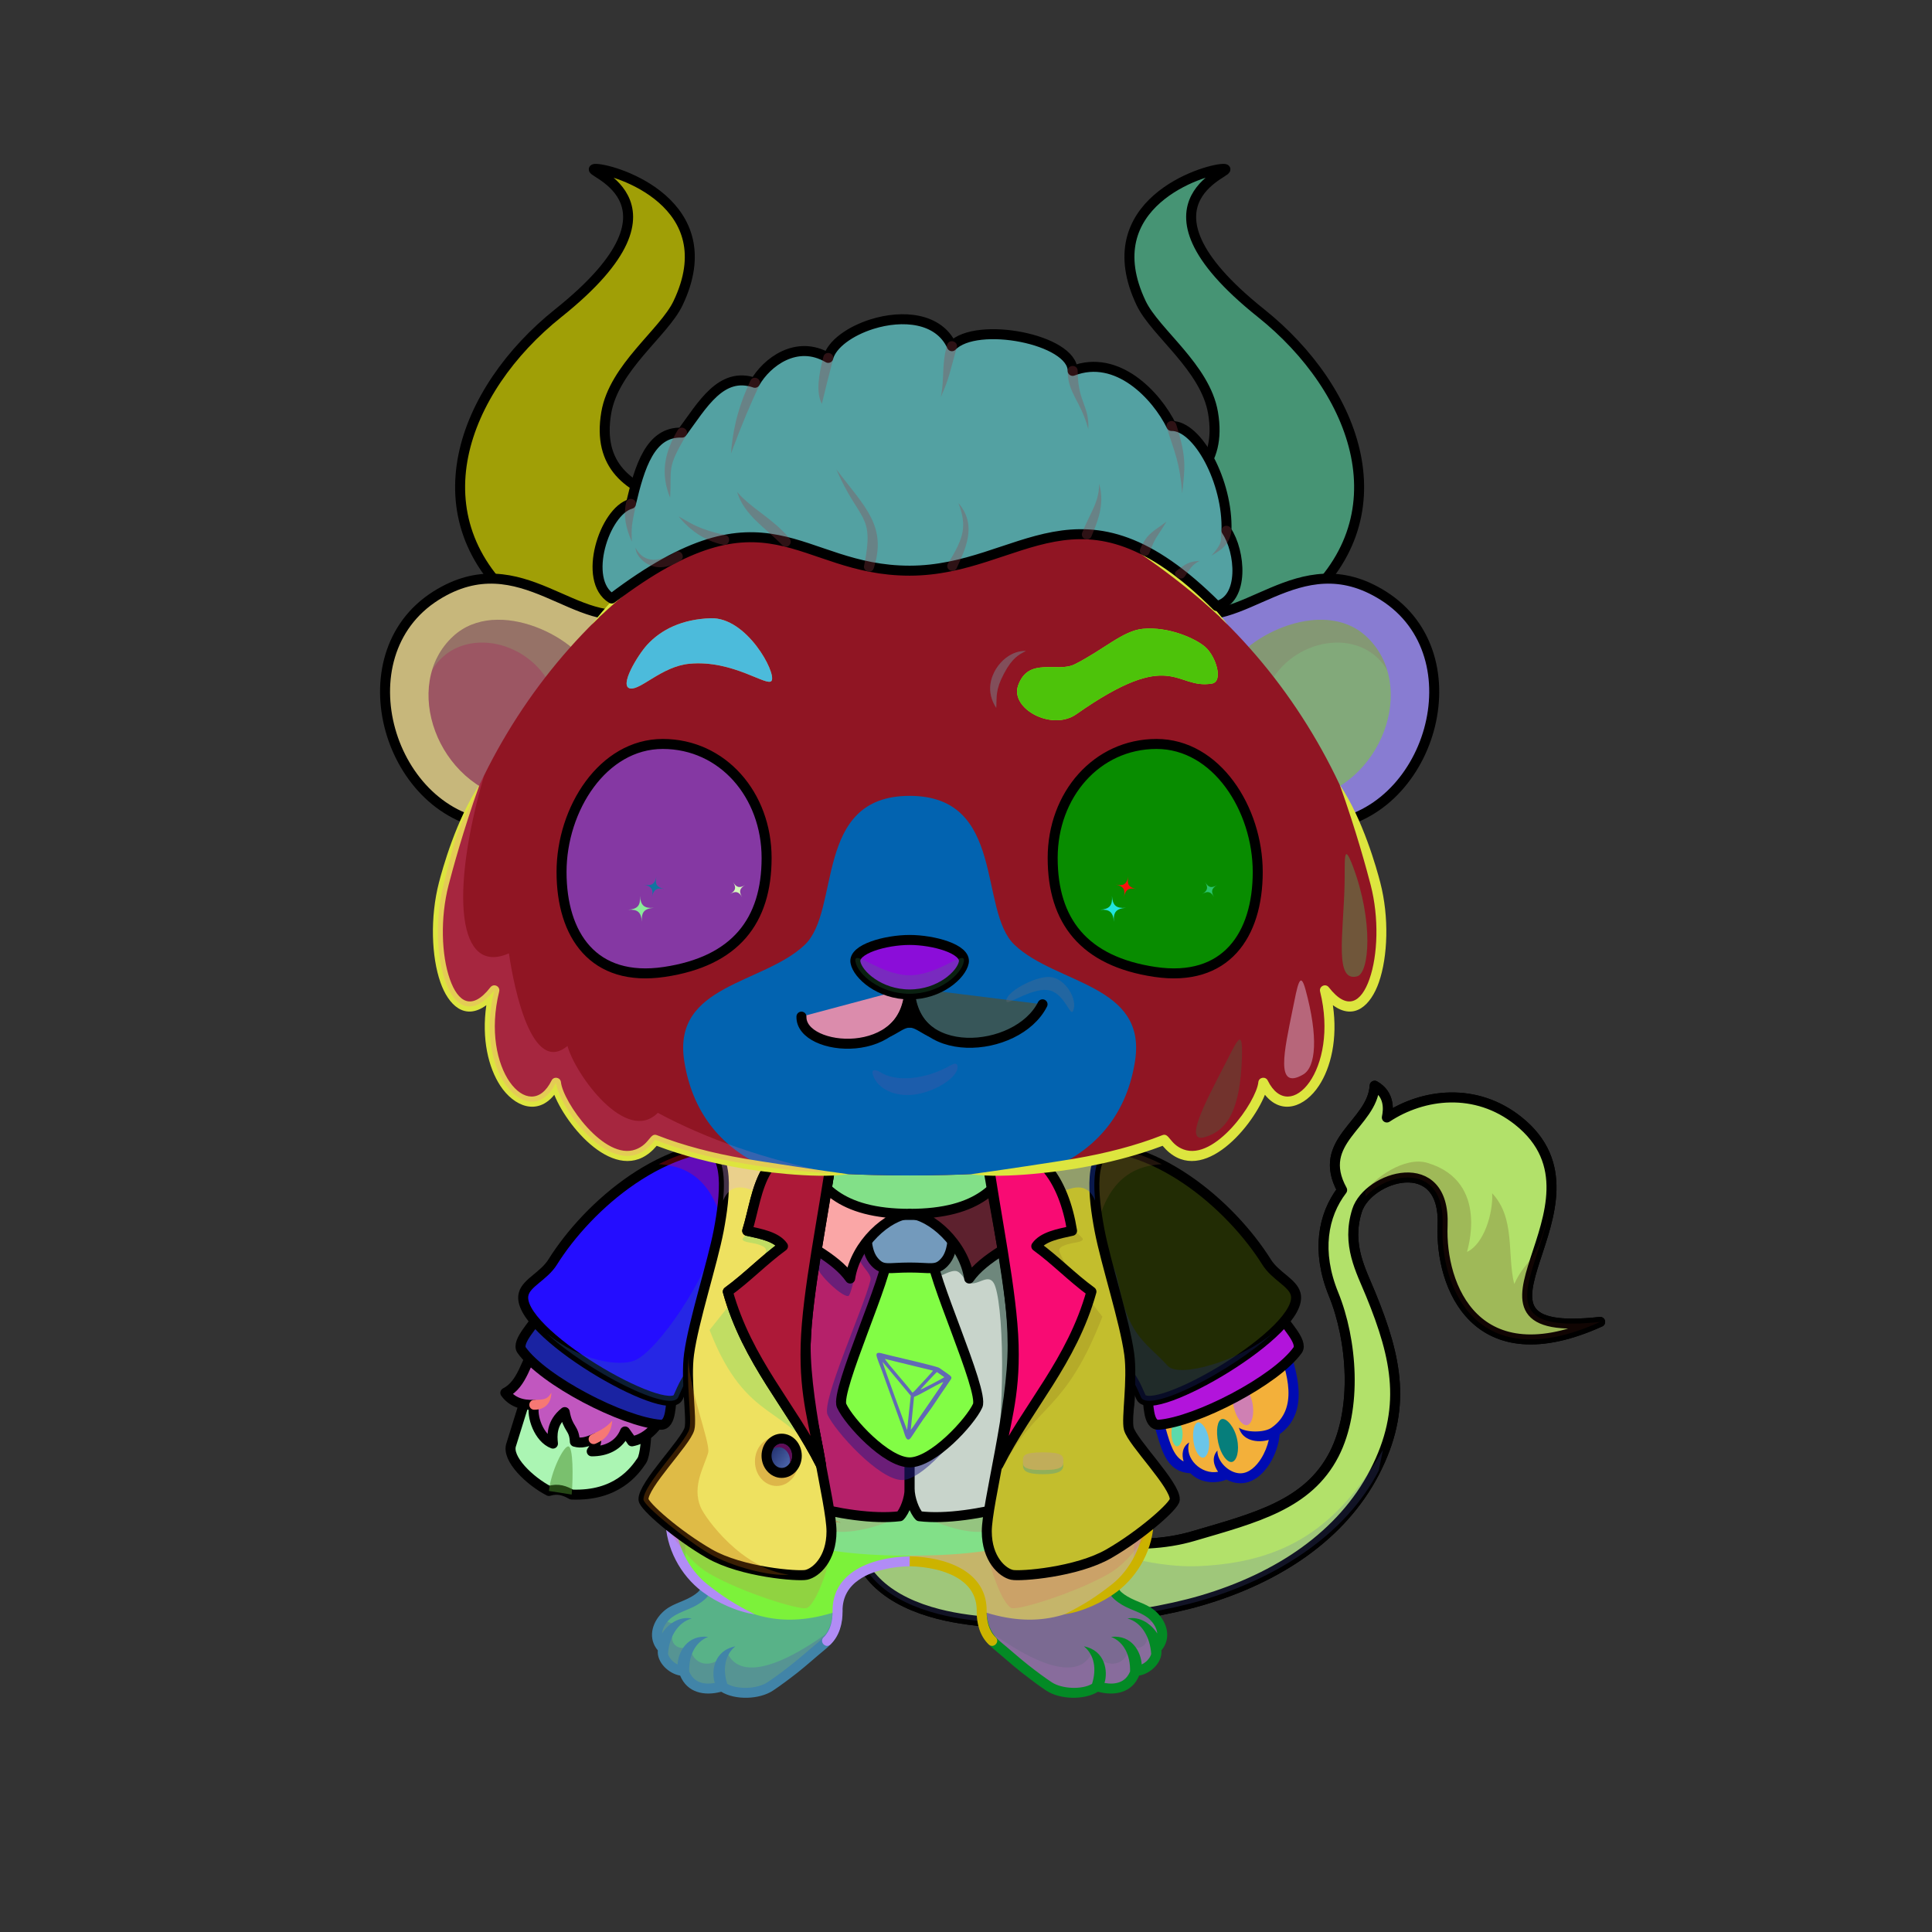 <?xml version="1.0" encoding="UTF-8"?><!DOCTYPE svg PUBLIC "-//W3C//DTD SVG 1.1//EN" "http://www.w3.org/Graphics/SVG/1.1/DTD/svg11.dtd"><!-- Creator: CorelDRAW X7 --><svg xmlns="http://www.w3.org/2000/svg" xmlns:xlink="http://www.w3.org/1999/xlink" xml:space="preserve" width="290mm" height="290mm" version="1.1" style="shape-rendering:geometricPrecision; text-rendering:geometricPrecision; image-rendering:optimizeQuality; fill-rule:evenodd; clip-rule:evenodd" viewBox="0 0 29000 29000">
 <rect x="0" y="0" width="29000" height="29000" fill="#333333" stroke="none"/>
 <defs>
  <style type="text/css">
   <![CDATA[
    .str6 {stroke:black;stroke-width:150;stroke-linecap:round;stroke-linejoin:round;stroke-opacity:0.502}
    .str5 {stroke:black;stroke-width:150}
    .str3 {stroke:black;stroke-width:150;stroke-linejoin:round}
    .str4 {stroke:black;stroke-width:300;stroke-linecap:round;stroke-linejoin:round}
    .str0 {stroke:black;stroke-width:150;stroke-linecap:round;stroke-linejoin:round}
    .str2 {stroke:black;stroke-width:150;stroke-linecap:round;stroke-linejoin:round}
    .str1 {stroke:black;stroke-width:150;stroke-linecap:round;stroke-linejoin:round}
    .fil2 {fill:none}
    .fil18 {fill:none;fill-rule:nonzero}
    .fil90 {fill:none}
    .fil75 {fill:black}
    .fil77 {fill:#4C2E2F}
    .fil31 {fill:#700000}
    .fil12 {fill:#804B50}
    .fil44 {fill:#804B50}
    .fil42 {fill:#B8E7FF}
    .fil84 {fill:white}
    .fil43 {fill:white}
    .fil6 {fill:black;fill-rule:nonzero}
    .fil55 {fill:#62381F;fill-rule:nonzero}
    .fil5 {fill:black;fill-opacity:0.2}
    .fil3 {fill:black;fill-opacity:0.2}
    .fil58 {fill:#4C2E2F;fill-opacity:0.2}
    .fil22 {fill:black;fill-opacity:0.302}
    .fil20 {fill:#003E75;fill-opacity:0.302}
    .fil74 {fill:#E2A38F;fill-opacity:0.302}
    .fil78 {fill:black;fill-rule:nonzero;fill-opacity:0.302}
    .fil76 {fill:#4F2C18;fill-rule:nonzero;fill-opacity:0.302}
    .fil73 {fill:#E2A38F;fill-opacity:0.4}
    .fil16 {fill:black;fill-opacity:0.502}
    .fil28 {fill:#003E75;fill-opacity:0.502}
    .fil34 {fill:#003E75;fill-opacity:0.502}
    .fil40 {fill:#73A2FF;fill-opacity:0.502}
    .fil25 {fill:#B8E7FF;fill-opacity:0.502}
    .fil30 {fill:#FFAD9C;fill-opacity:0.502}
    .fil1 {fill:white;fill-opacity:0.502}
    .fil29 {fill:url(#id0)}
    .fil32 {fill:url(#id1)}
    .fil94 {fill:url(#id2)}
    .fil61 {fill:url(#id3)}
    .fil62 {fill:url(#id4)}
    .fil36 {fill:url(#id5)}
    .fil37 {fill:url(#id6)}
    .fil39 {fill:url(#id7)}
    .fil89 {fill:url(#id8)}
    .fil24 {fill:url(#id9)}
    .fil21 {fill:url(#id10)}
    .fil51 {fill:url(#id11)}
    .fil80 {fill:url(#id12)}
    .fil35 {fill:url(#id13)}
    .fil60 {fill:url(#id14)}
    .fil97 {fill:url(#id15)}
    .fil52 {fill:url(#id16)}
    .fil66 {fill:url(#id17)}
    .fil45 {fill:url(#id18)}
    .fil49 {fill:url(#id19)}
    .fil68 {fill:url(#id20)}
    .fil96 {fill:url(#id21)}
    .fil33 {fill:url(#id22)}
    .fil64 {fill:url(#id23)}
    .fil47 {fill:url(#id24)}
    .fil38 {fill:url(#id25)}
    .fil92 {fill:url(#id26)}
    .fil23 {fill:url(#id27)}
    .fil59 {fill:url(#id28)}
    .fil48 {fill:url(#id29)}
    .fil65 {fill:url(#id30)}
    .fil46 {fill:url(#id31)}
    .fil54 {fill:url(#id32)}
    .fil19 {fill:url(#id33)}
    .fil79 {fill:url(#id34)}
    .fil50 {fill:url(#id35)}
    .fil67 {fill:url(#id36)}
    .fil63 {fill:url(#id37)}
    .fil53 {fill:url(#id38)}
    .fil14 {fill:url(#id39)}
    .fil41 {fill:url(#id40)}
    .fil93 {fill:url(#id41)}
    .fil95 {fill:url(#id42)}
    .fil27 {fill:url(#id43)}
    .fil26 {fill:url(#id44)}
    .fil72 {fill:url(#id45)}
    .fil7 {fill:url(#id46)}
    .fil88 {fill:url(#id47)}
    .fil81 {fill:url(#id48)}
    .fil85 {fill:url(#id49)}
    .fil11 {fill:url(#id50)}
    .fil8 {fill:url(#id51)}
    .fil4 {fill:url(#id52)}
    .fil9 {fill:url(#id53)}
    .fil15 {fill:url(#id54)}
    .fil87 {fill:url(#id55)}
    .fil83 {fill:url(#id56)}
    .fil82 {fill:url(#id57)}
    .fil86 {fill:url(#id58)}
    .fil17 {fill:url(#id59)}
    .fil0 {fill:url(#id60)}
    .fil13 {fill:url(#id61)}
    .fil71 {fill:url(#id62)}
    .fil70 {fill:url(#id63)}
    .fil10 {fill:url(#id64)}
    .fil57 {fill:url(#id65)}
    .fil56 {fill:url(#id66)}
    .fil69 {fill:url(#id67)}
    .fil91 {fill:url(#id68)}
   ]]>
  </style>
  <linearGradient id="id0" gradientUnits="userSpaceOnUse" x1="13654" y1="21951.4" x2="13654" y2="18842.5">
   <stop offset="0" style="stop-opacity:1; stop-color:#F46123"/>
   <stop offset="0.51" style="stop-opacity:1; stop-color:#ED1110"/>
   <stop offset="1" style="stop-opacity:1; stop-color:#7C0101"/>
  </linearGradient>
  <linearGradient id="id1" gradientUnits="userSpaceOnUse" xlink:href="#id0" x1="13654" y1="19035.7" x2="13654" y2="18236.7">
  </linearGradient>
  <linearGradient id="id2" gradientUnits="userSpaceOnUse" x1="13806.2" y1="8462.35" x2="14016.7" y2="4935.71">
   <stop offset="0" style="stop-opacity:1; stop-color:#402C2A"/>
   <stop offset="0.6" style="stop-opacity:1; stop-color:#7A534B"/>
   <stop offset="1" style="stop-opacity:1; stop-color:#63443D"/>
  </linearGradient>
  <linearGradient id="id3" gradientUnits="userSpaceOnUse" x1="9708.56" y1="5969.11" x2="8752.74" y2="4897.05">
   <stop offset="0" style="stop-opacity:1; stop-color:#A35E23"/>
   <stop offset="0.529" style="stop-opacity:1; stop-color:#C79871"/>
   <stop offset="1" style="stop-opacity:1; stop-color:#FFDBB5"/>
  </linearGradient>
  <linearGradient id="id4" gradientUnits="userSpaceOnUse" xlink:href="#id3" x1="10185.9" y1="4689.27" x2="9389.77" y2="3796.29">
  </linearGradient>
  <linearGradient id="id5" gradientUnits="userSpaceOnUse" x1="9311.62" y1="19172.6" x2="12846.2" y2="21709.2">
   <stop offset="0" style="stop-opacity:1; stop-color:#1E2A66"/>
   <stop offset="1" style="stop-opacity:1; stop-color:#536FB5"/>
  </linearGradient>
  <linearGradient id="id6" gradientUnits="userSpaceOnUse" xlink:href="#id5" x1="14446.9" y1="19172.6" x2="17981.4" y2="21709.2">
  </linearGradient>
  <linearGradient id="id7" gradientUnits="userSpaceOnUse" xlink:href="#id5" x1="16144.6" y1="17680.5" x2="15047.9" y2="21537.9">
  </linearGradient>
  <linearGradient id="id8" gradientUnits="userSpaceOnUse" xlink:href="#id2" x1="13284.1" y1="8506.1" x2="13502.5" y2="4848.2">
  </linearGradient>
  <linearGradient id="id9" gradientUnits="userSpaceOnUse" xlink:href="#id5" x1="18929.4" y1="17821.8" x2="16161.2" y2="20401.5">
  </linearGradient>
  <linearGradient id="id10" gradientUnits="userSpaceOnUse" xlink:href="#id5" x1="11146.5" y1="17821.8" x2="8378.25" y2="20401.5">
  </linearGradient>
  <linearGradient id="id11" gradientUnits="userSpaceOnUse" xlink:href="#id3" x1="20437.9" y1="6844.63" x2="18672.5" y2="8348.51">
  </linearGradient>
  <linearGradient id="id12" gradientUnits="userSpaceOnUse" x1="16238" y1="13339.5" x2="18538" y2="12509">
   <stop offset="0" style="stop-opacity:1; stop-color:#B67365"/>
   <stop offset="1" style="stop-opacity:1; stop-color:#E0A18C"/>
  </linearGradient>
  <linearGradient id="id13" gradientUnits="userSpaceOnUse" x1="13654" y1="18145" x2="16519.8" y2="18145">
   <stop offset="0" style="stop-opacity:1; stop-color:#99C8E9"/>
   <stop offset="1" style="stop-opacity:1; stop-color:white"/>
  </linearGradient>
  <linearGradient id="id14" gradientUnits="userSpaceOnUse" xlink:href="#id3" x1="9233.18" y1="7344.62" x2="8321.4" y2="6321.94">
  </linearGradient>
  <linearGradient id="id15" gradientUnits="userSpaceOnUse" x1="16720.1" y1="7122.55" x2="17133.9" y2="5598.03">
   <stop offset="0" style="stop-opacity:1; stop-color:#694841"/>
   <stop offset="0.6" style="stop-opacity:1; stop-color:#91635A"/>
   <stop offset="1" style="stop-opacity:1; stop-color:#4F3630"/>
  </linearGradient>
  <linearGradient id="id16" gradientUnits="userSpaceOnUse" xlink:href="#id3" x1="20013" y1="4996.7" x2="18520.6" y2="6268">
  </linearGradient>
  <linearGradient id="id17" gradientUnits="userSpaceOnUse" xlink:href="#id3" x1="8787.06" y1="4996.71" x2="7294.68" y2="6267.99">
  </linearGradient>
  <linearGradient id="id18" gradientUnits="userSpaceOnUse" xlink:href="#id3" x1="17614.2" y1="8604.39" x2="16184.5" y2="7000.85">
  </linearGradient>
  <linearGradient id="id19" gradientUnits="userSpaceOnUse" xlink:href="#id3" x1="18146.3" y1="3638.33" x2="17292.8" y2="2680.97">
  </linearGradient>
  <linearGradient id="id20" gradientUnits="userSpaceOnUse" xlink:href="#id3" x1="9928.41" y1="3426.12" x2="9124.57" y2="2987.66">
  </linearGradient>
  <linearGradient id="id21" gradientUnits="userSpaceOnUse" xlink:href="#id2" x1="15380.2" y1="8307" x2="15521.8" y2="5934.1">
  </linearGradient>
  <linearGradient id="id22" gradientUnits="userSpaceOnUse" xlink:href="#id13" x1="10788.3" y1="18145" x2="13654" y2="18145">
  </linearGradient>
  <linearGradient id="id23" gradientUnits="userSpaceOnUse" xlink:href="#id3" x1="9995.22" y1="7883.37" x2="8473.7" y2="9179.49">
  </linearGradient>
  <linearGradient id="id24" gradientUnits="userSpaceOnUse" xlink:href="#id3" x1="18554.9" y1="5969.11" x2="17599.1" y2="4897.05">
  </linearGradient>
  <linearGradient id="id25" gradientUnits="userSpaceOnUse" xlink:href="#id5" x1="12260.4" y1="17678.2" x2="11163.2" y2="21537.5">
  </linearGradient>
  <linearGradient id="id26" gradientUnits="userSpaceOnUse" xlink:href="#id2" x1="13265.8" y1="8469.46" x2="13477.1" y2="4930.1">
  </linearGradient>
  <linearGradient id="id27" gradientUnits="userSpaceOnUse" xlink:href="#id13" x1="19171.9" y1="20513.9" x2="15958.3" y2="18069.8">
  </linearGradient>
  <linearGradient id="id28" gradientUnits="userSpaceOnUse" xlink:href="#id3" x1="11123.2" y1="8604.39" x2="9693.51" y2="7000.85">
  </linearGradient>
  <linearGradient id="id29" gradientUnits="userSpaceOnUse" xlink:href="#id3" x1="17917.9" y1="4689.27" x2="17121.7" y2="3796.29">
  </linearGradient>
  <linearGradient id="id30" gradientUnits="userSpaceOnUse" xlink:href="#id3" x1="8635.15" y1="6844.63" x2="6869.73" y2="8348.51">
  </linearGradient>
  <linearGradient id="id31" gradientUnits="userSpaceOnUse" xlink:href="#id3" x1="18986.3" y1="7344.62" x2="18074.5" y2="6321.94">
  </linearGradient>
  <linearGradient id="id32" gradientUnits="userSpaceOnUse" xlink:href="#id3" x1="18183.1" y1="3426.12" x2="17379.3" y2="2987.66">
  </linearGradient>
  <linearGradient id="id33" gradientUnits="userSpaceOnUse" xlink:href="#id13" x1="11349.4" y1="20513.9" x2="8135.72" y2="18069.8">
  </linearGradient>
  <linearGradient id="id34" gradientUnits="userSpaceOnUse" xlink:href="#id12" x1="8769.68" y1="13339.5" x2="11069.6" y2="12509">
  </linearGradient>
  <linearGradient id="id35" gradientUnits="userSpaceOnUse" xlink:href="#id3" x1="18834" y1="7883.37" x2="17312.4" y2="9179.49">
  </linearGradient>
  <linearGradient id="id36" gradientUnits="userSpaceOnUse" xlink:href="#id3" x1="9804.17" y1="4463.05" x2="8555.51" y2="4218.99">
  </linearGradient>
  <linearGradient id="id37" gradientUnits="userSpaceOnUse" xlink:href="#id3" x1="10014.9" y1="3638.33" x2="9161.37" y2="2680.97">
  </linearGradient>
  <linearGradient id="id38" gradientUnits="userSpaceOnUse" xlink:href="#id3" x1="18752.2" y1="4463.05" x2="17503.5" y2="4218.99">
  </linearGradient>
  <linearGradient id="id39" gradientUnits="userSpaceOnUse" xlink:href="#id3" x1="9567.51" y1="21202.4" x2="7801.55" y2="21997">
  </linearGradient>
  <linearGradient id="id40" gradientUnits="userSpaceOnUse" xlink:href="#id5" x1="11537.4" y1="21711.7" x2="11928.4" y2="21992.3">
  </linearGradient>
  <linearGradient id="id41" gradientUnits="userSpaceOnUse" xlink:href="#id2" x1="12013.4" y1="8379.2" x2="12137.2" y2="5344.98">
  </linearGradient>
  <linearGradient id="id42" gradientUnits="userSpaceOnUse" xlink:href="#id2" x1="10115.2" y1="8216.85" x2="10167" y2="6947.05">
  </linearGradient>
  <linearGradient id="id43" gradientUnits="userSpaceOnUse" xlink:href="#id13" x1="15309.2" y1="17814.5" x2="15309.2" y2="22772.3">
  </linearGradient>
  <linearGradient id="id44" gradientUnits="userSpaceOnUse" xlink:href="#id13" x1="11998.5" y1="17814.5" x2="11998.5" y2="22772.3">
  </linearGradient>
  <linearGradient id="id45" gradientUnits="userSpaceOnUse" x1="13653.8" y1="17644" x2="13653.8" y2="11945.5">
   <stop offset="0" style="stop-opacity:1; stop-color:#AD6870"/>
   <stop offset="1" style="stop-opacity:1; stop-color:#FFCBB8"/>
  </linearGradient>
  <linearGradient id="id46" gradientUnits="userSpaceOnUse" x1="15448.5" y1="20743.2" x2="15448.5" y2="24311.7">
   <stop offset="0" style="stop-opacity:1; stop-color:#EBAE9B"/>
   <stop offset="0.271" style="stop-opacity:1; stop-color:#E6A894"/>
   <stop offset="0.749" style="stop-opacity:1; stop-color:#C48068"/>
   <stop offset="1" style="stop-opacity:1; stop-color:#915452"/>
  </linearGradient>
  <linearGradient id="id47" gradientUnits="userSpaceOnUse" x1="13653.9" y1="14109" x2="13653.9" y2="14927">
   <stop offset="0" style="stop-opacity:1; stop-color:#694941"/>
   <stop offset="1" style="stop-opacity:1; stop-color:#352523"/>
  </linearGradient>
  <linearGradient id="id48" gradientUnits="userSpaceOnUse" x1="16956.8" y1="14545.6" x2="17722.4" y2="11232.1">
   <stop offset="0" style="stop-opacity:1; stop-color:#679902"/>
   <stop offset="0.588" style="stop-opacity:1; stop-color:#365114"/>
   <stop offset="1" style="stop-opacity:1; stop-color:#050826"/>
  </linearGradient>
  <linearGradient id="id49" gradientUnits="userSpaceOnUse" xlink:href="#id48" x1="9585.29" y1="14545.6" x2="10350.9" y2="11232.1">
  </linearGradient>
  <linearGradient id="id50" gradientUnits="userSpaceOnUse" x1="17387" y1="20697.8" x2="19328.5" y2="21565.7">
   <stop offset="0" style="stop-opacity:1; stop-color:#DC9C87"/>
   <stop offset="0.749" style="stop-opacity:1; stop-color:#C5816A"/>
   <stop offset="1" style="stop-opacity:1; stop-color:#AC6A63"/>
  </linearGradient>
  <linearGradient id="id51" gradientUnits="userSpaceOnUse" x1="11051.8" y1="25481.8" x2="11386.8" y2="23806.8">
   <stop offset="0" style="stop-opacity:1; stop-color:#FFBEA8"/>
   <stop offset="0.271" style="stop-opacity:1; stop-color:#C07D66"/>
   <stop offset="0.729" style="stop-opacity:1; stop-color:#9C5E57"/>
   <stop offset="1" style="stop-opacity:1; stop-color:#955754"/>
  </linearGradient>
  <linearGradient id="id52" gradientUnits="userSpaceOnUse" xlink:href="#id51" x1="16292.5" y1="25508.3" x2="15884.5" y2="23780.3">
  </linearGradient>
  <linearGradient id="id53" gradientUnits="userSpaceOnUse" xlink:href="#id46" x1="11859.5" y1="20743.2" x2="11859.5" y2="24311.7">
  </linearGradient>
  <linearGradient id="id54" gradientUnits="userSpaceOnUse" xlink:href="#id50" x1="9484.67" y1="20193.2" x2="8174.41" y2="21721.9">
  </linearGradient>
  <linearGradient id="id55" gradientUnits="userSpaceOnUse" x1="9822.82" y1="11721" x2="10695.4" y2="13761.1">
   <stop offset="0" style="stop-opacity:1; stop-color:#111E38"/>
   <stop offset="0.4" style="stop-opacity:1; stop-color:black"/>
   <stop offset="1" style="stop-opacity:1; stop-color:#444900"/>
  </linearGradient>
  <linearGradient id="id56" gradientUnits="userSpaceOnUse" xlink:href="#id55" x1="16612.3" y1="11721" x2="17484.8" y2="13761.1">
  </linearGradient>
  <linearGradient id="id57" gradientUnits="userSpaceOnUse" x1="16816.6" y1="14289.5" x2="17489.4" y2="11227.1">
   <stop offset="0" style="stop-opacity:1; stop-color:#8CC716"/>
   <stop offset="0.588" style="stop-opacity:1; stop-color:#49681E"/>
   <stop offset="1" style="stop-opacity:1; stop-color:#050826"/>
  </linearGradient>
  <linearGradient id="id58" gradientUnits="userSpaceOnUse" xlink:href="#id57" x1="9818.28" y1="14289.5" x2="10491" y2="11227.1">
  </linearGradient>
  <linearGradient id="id59" gradientUnits="userSpaceOnUse" x1="13653.8" y1="23351" x2="13653.8" y2="17442">
   <stop offset="0" style="stop-opacity:1; stop-color:#CC8A73"/>
   <stop offset="0.271" style="stop-opacity:1; stop-color:#C48068"/>
   <stop offset="0.749" style="stop-opacity:1; stop-color:#AB6963"/>
   <stop offset="1" style="stop-opacity:1; stop-color:#824847"/>
  </linearGradient>
  <linearGradient id="id60" gradientUnits="userSpaceOnUse" x1="22633.7" y1="17722.2" x2="14200" y2="22941.7">
   <stop offset="0" style="stop-opacity:1; stop-color:#F2B6A4"/>
   <stop offset="0.271" style="stop-opacity:1; stop-color:#C48068"/>
   <stop offset="0.749" style="stop-opacity:1; stop-color:#AB6963"/>
   <stop offset="1" style="stop-opacity:1; stop-color:#824847"/>
  </linearGradient>
  <linearGradient id="id61" gradientUnits="userSpaceOnUse" x1="9854.37" y1="21204.9" x2="9854.37" y2="17199">
   <stop offset="0" style="stop-opacity:1; stop-color:#D5947F"/>
   <stop offset="0.271" style="stop-opacity:1; stop-color:#CC8972"/>
   <stop offset="0.749" style="stop-opacity:1; stop-color:#AB6963"/>
   <stop offset="1" style="stop-opacity:1; stop-color:#824847"/>
  </linearGradient>
  <linearGradient id="id62" gradientUnits="userSpaceOnUse" xlink:href="#id60" x1="13653.8" y1="7472.99" x2="13653.8" y2="17644">
  </linearGradient>
  <linearGradient id="id63" gradientUnits="userSpaceOnUse" x1="6663.67" y1="9888.91" x2="8666.27" y2="11419.9">
   <stop offset="0" style="stop-opacity:1; stop-color:#FFDBDB"/>
   <stop offset="1" style="stop-opacity:1; stop-color:#D18080"/>
  </linearGradient>
  <linearGradient id="id64" gradientUnits="userSpaceOnUse" xlink:href="#id61" x1="17453.6" y1="21204.9" x2="17453.6" y2="17199">
  </linearGradient>
  <linearGradient id="id65" gradientUnits="userSpaceOnUse" xlink:href="#id63" x1="20644.3" y1="9888.91" x2="18641.7" y2="11419.9">
  </linearGradient>
  <linearGradient id="id66" gradientUnits="userSpaceOnUse" x1="20883.3" y1="9319.54" x2="18356.7" y2="11757.2">
   <stop offset="0" style="stop-opacity:1; stop-color:#F2B6A4"/>
   <stop offset="0.439" style="stop-opacity:1; stop-color:#C48068"/>
   <stop offset="0.749" style="stop-opacity:1; stop-color:#AB6963"/>
   <stop offset="1" style="stop-opacity:1; stop-color:#824847"/>
  </linearGradient>
  <linearGradient id="id67" gradientUnits="userSpaceOnUse" xlink:href="#id66" x1="6424.65" y1="9319.54" x2="8951.29" y2="11757.2">
  </linearGradient>
  <linearGradient id="id68" gradientUnits="userSpaceOnUse" x1="14092.7" y1="4712.59" x2="13451.2" y2="9172.91">
   <stop offset="0" style="stop-opacity:1; stop-color:#63443D"/>
   <stop offset="1" style="stop-opacity:1; stop-color:#291C1E"/>
  </linearGradient>
 </defs>
 <g id="HairBack-Bear0">
  <path class="fil0 str0" d="M24019 19842c-1866,845 -2403,-533 -2365,-1447 46,-1105 -1121,-739 -1284,-225 -163,514 60,903 206,1261 395,966 549,1713 58,2665 -489,948 -1444,1588 -2599,1927 -996,292 -2822,492 -3948,204 -711,-182 -1240,-577 -1273,-1253 -10,-220 360,-707 580,-717 255,-12 829,375 1690,595 986,252 1964,459 2826,206 941,-276 1725,-471 2115,-1228 352,-684 273,-1716 -8,-2404 -260,-638 -162,-1183 129,-1563 -407,-740 455,-986 488,-1566 233,133 206,366 183,477 548,-361 1335,-457 1972,50 1572,1250 -1303,3299 1230,3018z" style="fill:#1c3906"/>
  <path class="fil1" d="M22229 17871c169,-653 -54,-626 -628,-685 531,150 609,381 628,685zm-2083 -8c-407,-740 455,-986 488,-1566 128,73 179,193 196,305 -9,-105 -54,-224 -196,-305 233,566 -508,795 -371,1527 11,55 -138,-23 -117,39zm687 -1100c548,-352 1325,-441 1956,61 1036,824 140,1996 135,2618 -45,-611 709,-1737 -304,-2450 -523,-368 -1060,-470 -1797,-162 4,-18 8,-41 10,-67zm2779 3105c117,0 252,-9 407,-26 -155,18 -290,26 -407,26z" style="fill:#2c8e48"/>
  <path class="fil2 str0" d="M24019 19842c-1866,845 -2403,-533 -2365,-1447 46,-1105 -1121,-739 -1284,-225 -163,514 60,903 206,1261 395,966 549,1713 58,2665 -489,948 -1444,1588 -2599,1927 -996,292 -2822,492 -3948,204 -711,-182 -1240,-577 -1273,-1253 -10,-220 360,-707 580,-717 255,-12 829,375 1690,595 986,252 1964,459 2826,206 941,-276 1725,-471 2115,-1228 352,-684 273,-1716 -8,-2404 -260,-638 -162,-1183 129,-1563 -407,-740 455,-986 488,-1566 233,133 206,366 183,477 548,-361 1335,-457 1972,50 1572,1250 -1303,3299 1230,3018z" style="fill:#b2e16a"/>
  <path class="fil3" d="M20694 22076c-489,949 -1504,1608 -2659,1947 -996,292 -2822,492 -3948,204 -711,-182 -1240,-577 -1273,-1253 -10,-220 360,-707 580,-717 255,-12 829,375 1690,595 986,252 2014,695 2912,656 1304,-58 2079,-577 2763,-1744l-65 312z" style="fill:#5861bd"/>
  <path class="fil3" d="M22398 17911c352,378 221,909 331,1363 188,-411 341,-274 533,-1151 -164,997 -990,1913 757,1719 -1866,845 -2403,-533 -2365,-1447 40,-942 -803,-814 -1153,-438 -4,-14 -7,-33 -11,-60 120,-201 590,-546 936,-442 957,286 582,1356 595,1336 252,-116 393,-579 377,-880z" style="fill:#591b13"/>
 </g>
 <g id="RightFoot-Bear0">
  <path class="fil4" d="M17045 25080c-66,213 -260,328 -578,232 -82,82 -466,170 -720,2 -241,-159 -607,-457 -720,-564 -96,-91 -335,-220 -291,-565 777,87 1299,173 1927,-306 18,146 320,205 479,267 233,89 426,392 211,604 42,135 -122,330 -308,330z" style="fill:#7b6a92"/>
  <path class="fil5" d="M16490 25327c320,133 480,-45 565,-254 204,-15 307,-138 301,-308 28,-45 52,-79 86,-174 31,-139 -54,-325 -125,-351 31,144 -137,125 -191,129 232,292 -30,451 -178,321 -4,299 -321,400 -555,107 -111,282 -514,451 -1612,-364 1095,1261 1346,941 1709,894z" style="fill:#c073c3"/>
  <path class="fil6" d="M16963 25089c-68,167 -221,202 -384,173 53,-171 15,-486 -309,-550 160,131 191,345 122,563 -153,91 -454,76 -604,-23 -105,-69 -235,-166 -357,-262 -142,-112 -270,-229 -408,-342 -98,-80 -205,-212 -213,-454 5,-41 -24,-78 -65,-83 -41,-5 -84,23 -83,65 7,344 143,486 266,587 138,114 267,232 411,345 124,97 257,197 366,269 205,135 567,145 776,17 252,66 509,18 618,-243 169,-27 352,-197 334,-378 149,-177 94,-405 -60,-562 -136,-138 -294,-154 -454,-250 -66,-40 -120,-83 -125,-121l-137 73c20,64 119,137 185,176 138,83 316,117 424,227 53,54 98,127 105,203 -87,-137 -253,-261 -447,-225 213,57 340,284 356,532 -17,67 -81,130 -143,158 -9,-180 -141,-449 -459,-414 197,78 290,282 285,519z" style="fill:#038a25"/>
 </g>
 <g id="RightLeg-Bear0">
  <path class="fil7" d="M13654 20747c651,0 2263,-52 2620,230 303,239 971,977 969,1838 -2,444 -257,819 -524,1020 -578,425 -1151,626 -1983,350 7,-583 -643,-742 -1082,-749l0 -2689z" style="fill:#c5b56a"/>
  <path class="fil5" d="M16988 23561c110,-131 245,-442 245,-600 2,-776 -323,-1481 -652,-1782 -248,370 -56,940 55,979 367,105 445,994 352,1403z" style="fill:#ad55e0"/>
  <path class="fil6" d="M16690 23782c-238,187 -417,303 -711,449 260,-35 573,-178 785,-337 332,-249 552,-662 553,-1079 1,-360 -110,-698 -263,-990 -227,-429 -547,-760 -734,-907 -32,-26 -79,-20 -105,12 -25,33 -20,80 13,105 175,139 478,451 693,860 144,273 248,587 247,920 -1,358 -198,746 -478,967zm-1745 794c71,68 -33,176 -104,108 -135,-130 -182,-317 -180,-500 3,-218 -99,-369 -246,-471 -213,-147 -519,-198 -761,-203l0 -149 1 0c265,5 604,62 845,229 186,129 314,320 310,596 -1,139 31,290 135,390z" style="fill:#ccb300"/>
 </g>
 <g id="LeftFoot-Bear0">
  <path class="fil8" d="M10263 25080c66,213 260,328 578,232 82,82 466,170 720,2 241,-159 607,-457 719,-564 96,-91 336,-220 292,-565 -777,87 -1299,173 -1927,-306 -19,146 -321,205 -479,267 -233,89 -427,392 -211,604 -42,135 121,330 308,330z" style="fill:#58b288"/>
  <path class="fil5" d="M10817 25327c-320,133 -479,-45 -565,-254 -203,-15 -307,-138 -301,-308 -27,-45 -52,-79 -85,-174 -32,-139 54,-325 124,-351 -30,144 137,125 192,129 -233,292 29,451 178,321 4,299 321,400 554,107 112,282 515,451 1613,-364 -1095,1261 -1346,941 -1710,894z" style="fill:#501fc1"/>
  <path class="fil6" d="M10345 25089c68,167 220,202 384,173 -54,-171 -16,-486 309,-550 -160,131 -191,345 -122,563 153,91 454,76 604,-23 104,-69 234,-166 356,-262 143,-112 271,-229 409,-342 97,-80 205,-212 213,-454 -5,-41 24,-78 65,-83 41,-5 84,23 83,65 -7,344 -143,486 -266,587 -139,114 -268,232 -411,345 -124,97 -258,197 -367,269 -205,135 -567,145 -776,17 -251,66 -509,18 -617,-243 -169,-27 -352,-197 -335,-378 -149,-177 -93,-405 61,-562 136,-138 294,-154 454,-250 66,-40 120,-83 125,-121l137 73c-20,64 -120,137 -185,176 -139,83 -316,117 -425,227 -53,54 -97,127 -104,203 86,-137 252,-261 447,-225 -213,57 -341,284 -357,532 18,67 82,130 144,158 8,-180 141,-449 459,-414 -197,78 -291,282 -285,519z" style="fill:#4184a8"/>
 </g>
 <g id="LeftLeg-Bear0">
  <path class="fil9" d="M13654 20747c-651,0 -2264,-52 -2620,230 -303,239 -971,977 -969,1838 1,444 256,819 524,1020 578,425 1150,626 1983,350 -7,-583 642,-742 1082,-749l0 -2689z" style="fill:#7cf23a"/>
  <path class="fil5" d="M10320 23561c-110,-131 -245,-442 -245,-600 -3,-776 323,-1481 652,-1782 248,370 56,940 -56,979 -366,105 -444,994 -351,1403z" style="fill:#75668c"/>
  <path class="fil6" d="M10618 23782c238,187 417,303 711,449 -260,-35 -573,-178 -785,-337 -332,-249 -552,-662 -554,-1079 -1,-360 110,-698 264,-990 226,-429 547,-760 734,-907 32,-26 79,-20 104,12 26,33 20,80 -12,105 -175,139 -478,451 -694,860 -143,273 -247,587 -246,920 1,358 198,746 478,967zm1745 794c-71,68 32,176 103,108 135,-130 183,-317 181,-500 -3,-218 98,-369 246,-471 212,-147 519,-198 761,-203l0 -149 -1 0c-265,5 -604,62 -845,229 -186,129 -314,320 -311,596 2,139 -31,290 -134,390z" style="fill:#b18cf5"/>
 </g>
 <g id="RightHand-Bear0">
 <animateTransform type="translate" values="0;0 200;0;0 200;0;0 200;0;0 200;0" dur="10" repeatCount="indefinite" additive="sum" attributeName="transform"/>
  <path class="fil10" d="M16111 17210c1488,-179 2824,1880 3151,3021 160,558 -1806,1220 -1963,882 -69,-147 -296,-477 -571,-705 -149,-820 -322,-1468 -1092,-3106 168,-47 290,-69 475,-92z" style="fill:#ee848b"/>
  <path class="fil2 str0" d="M16111 17205c1488,-179 2824,1880 3151,3021 160,558 -1806,1220 -1963,882 -69,-147 -296,-477 -571,-705 -149,-820 -322,-1468 -1092,-3106 168,-47 290,-69 475,-92z" style="fill:#23dfcc"/>
  <path class="fil5" d="M17218 20971c-132,-206 -303,-406 -490,-563 -51,-606 -203,-1164 -276,-1762 235,212 929,1618 766,2325z" style="fill:#fcd61e"/>
 </g>
 <g id="RightPaw-Bear0">
 <animateTransform type="translate" values="0;0 200;0;0 200;0;0 200;0;0 200;0" dur="10" repeatCount="indefinite" additive="sum" attributeName="transform"/>
  <path class="fil11" d="M19212 20074c101,319 446,1074 -76,1413 -8,341 -321,891 -722,638 -151,80 -387,68 -509,-83 -446,-4 -409,-537 -607,-929 295,-982 1641,-506 1914,-1039z" style="fill:#f3b03a"/>
  <path class="fil6" d="M19190 20003c89,-30 112,105 135,170 130,372 354,1015 -116,1354 -11,143 -66,311 -153,448 -99,155 -252,294 -446,289 -65,-1 -132,-19 -200,-55 -176,73 -404,47 -540,-94 -338,-20 -419,-297 -509,-605 -35,-123 -73,-250 -129,-363 -19,-37 -94,-221 -57,-240 16,-8 67,4 101,36 47,44 78,115 89,136 63,125 102,260 140,389 60,206 115,395 261,468 -29,-101 -22,-219 84,-284 -76,237 182,489 434,440 -65,-93 -101,-219 -10,-319 -6,164 172,338 339,342 137,3 248,-112 316,-220 55,-87 95,-188 116,-282 -169,50 -397,13 -448,-183 104,74 378,78 488,1 414,-287 232,-827 98,-1209 -22,-63 -77,-193 7,-219z" style="fill:#000bb2"/>
  <path class="fil12" d="M18721 21392c-70,15 -168,-109 -207,-290 -38,-180 -13,-339 57,-354 70,-15 188,120 226,300 39,181 -7,329 -76,344z" style="fill:#cf80b3"/>
  <path class="fil12" d="M18493 21944c-70,15 -168,-109 -207,-289 -38,-181 -13,-340 57,-355 70,-14 188,120 226,301 39,180 -7,328 -76,343z" style="fill:#067e7b"/>
  <path class="fil12" d="M18061 21880c-58,7 -128,-100 -147,-248 -19,-148 13,-275 70,-282 57,-7 143,110 162,258 19,148 -28,265 -85,272z" style="fill:#6bc5e8"/>
  <path class="fil12" d="M17668 21710c-41,0 -83,-82 -84,-190 -2,-107 31,-195 72,-195 42,-1 94,90 95,197 2,108 -41,187 -83,188z" style="fill:#5cdaab"/>
  <path class="fil12" d="M18328 20905c28,402 -757,372 -764,113 -13,-411 729,-626 764,-113z" style="fill:#c5b71b"/>
 </g>
 <g id="LeftHand-Bear0">
 <animateTransform type="translate" values="0;0 200;0;0 200;0;0 200;0;0 200;0" dur="10" repeatCount="indefinite" additive="sum" attributeName="transform"/>
  <path class="fil13" d="M11197 17210c-1488,-179 -2824,1880 -3151,3021 -160,558 1806,1220 1963,882 69,-147 296,-477 571,-705 149,-820 322,-1468 1092,-3106 -168,-47 -290,-69 -475,-92z" style="fill:#7a7044"/>
  <path class="fil2 str0" d="M11197 17205c-1488,-179 -2824,1880 -3151,3021 -160,558 1806,1220 1963,882 69,-147 296,-477 571,-705 149,-820 322,-1468 1092,-3106 -168,-47 -290,-69 -475,-92z" style="fill:#97585e"/>
  <path class="fil5" d="M10090 20971c132,-206 303,-406 490,-563 51,-606 203,-1164 276,-1762 -235,212 -929,1618 -766,2325z" style="fill:#214e1a"/>
 </g>
 <g id="LeftPaw-Bear0">
 <animateTransform type="translate" values="0;0 200;0;0 200;0;0 200;0;0 200;0" dur="10" repeatCount="indefinite" additive="sum" attributeName="transform"/>
  <path class="fil14 str1" d="M9706 21409c-3,150 -20,436 -73,516 -107,159 -378,535 -1052,509 -98,-55 -201,-98 -341,-54 -281,-144 -646,-486 -565,-700 93,-298 185,-595 278,-893 276,-76 579,51 771,208 392,50 796,125 982,414z" style="fill:#abf5b3"/>
  <path class="fil15" d="M8077 20130c-188,316 -233,645 -492,777 95,131 241,189 434,180 -47,167 70,504 281,582 -13,-120 -26,-310 177,-473 48,267 141,227 152,445 95,28 183,5 318,-56 14,50 -14,134 -65,200 205,2 412,-81 500,-298 56,83 62,83 104,148 371,-71 505,-475 582,-637 78,-163 -694,-218 -1223,-536 -529,-317 -768,-332 -768,-332z" style="fill:#bc8543"/>
  <path class="fil2 str1" d="M8077 20130c-188,316 -233,645 -492,777 95,131 241,189 434,180 -47,167 70,504 281,582 -13,-120 -26,-310 177,-473 48,267 141,227 152,445 95,28 183,5 318,-56 14,50 -14,134 -65,200 205,2 412,-81 500,-298 56,83 62,83 104,148 346,-66 486,-422 566,-601 6,-13 45,-75 50,-86" style="fill:#c157bf"/>
  <path class="fil16" d="M8533 21711c70,11 72,453 48,723 -114,-18 -227,-36 -341,-54 31,-297 222,-680 293,-669z" style="fill:#4b8b2b"/>
  <path class="fil6" d="M8276 20905c-1,149 -90,256 -257,256 -41,0 -74,-33 -74,-74 0,-42 33,-75 74,-75 171,0 202,-19 257,-107zm914 420c-19,237 -160,303 -247,344 -37,18 -82,2 -100,-35 -18,-38 -2,-83 36,-100 123,-59 217,-102 311,-209z" style="fill:#f67874"/>
 </g>
 <g id="Body-Bear0">
 <animateTransform type="translate" values="0;0 200;0;0 200;0;0 200;0;0 200;0" dur="10" repeatCount="indefinite" additive="sum" attributeName="transform"/>
  <path class="fil17" d="M13654 23351c1692,-3 2768,-307 3233,-1926 302,-1052 -330,-2764 -1019,-3983 -551,110 -1409,139 -2214,150 -806,-11 -1663,-40 -2215,-150 -688,1219 -1321,2931 -1018,3983 465,1619 1541,1923 3233,1926z" style="fill:#82e088"/>
  <path class="fil5" d="M11416 22901c-455,-288 -787,-750 -995,-1476 -211,-735 34,-1792 435,-2779 -591,2230 70,3628 560,4255z" style="fill:#96b9f7"/>
  <path class="fil6" d="M11416 22901c-539,-241 -960,-968 -1067,-1455 -108,-487 -59,-1102 131,-1659 -71,577 -87,1191 13,1618 104,444 495,1184 923,1496z" style="fill:#833236"/>
  <path class="fil18" d="M12621 22856c-1016,-156 -1749,-629 -1932,-1889 -2,-17 -5,-34 -7,-51l0 -4c-2,-16 -4,-32 -5,-48l-1 -7c-1,-15 -3,-31 -4,-46l0 -8c-2,-15 -3,-30 -3,-46l-1 -8c-1,-16 -1,-31 -2,-47l0 -6c-1,-17 -1,-34 -1,-51l0 -5c0,-17 0,-34 0,-50l0 -8c0,-15 0,-31 1,-47l0 -9c1,-15 1,-30 2,-46l0 -11c1,-14 2,-29 3,-44l1 -12c1,-15 2,-29 3,-44l1 -13c1,-15 3,-31 4,-46l2 -14c1,-15 3,-30 5,-44l1 -15c2,-14 4,-27 5,-41l3 -18c2,-13 3,-26 5,-39l3 -18c2,-12 4,-25 6,-38 1,-7 2,-14 4,-22 2,-12 4,-25 6,-37l4 -23c2,-11 4,-23 6,-34 2,-9 4,-18 6,-28 2,-10 4,-21 6,-32 2,-9 4,-18 6,-27 2,-11 4,-21 7,-32l6 -27c2,-11 4,-21 7,-31 3,-13 6,-25 9,-37l5 -21c3,-14 6,-27 9,-40l5 -18c4,-14 7,-28 11,-42l4 -15c4,-15 8,-30 12,-46l3 -8c4,-16 9,-33 14,-49l1 -7m15 -50l9 -28c5,-17 10,-34 15,-52l2 -5c6,-17 11,-34 17,-51l1 -6c6,-18 12,-36 18,-54l0 -1c-142,1971 409,3124 1703,3596" style="fill:#12683f"/>
  <path class="fil18" d="M12621 22856c-1016,-156 -1749,-629 -1932,-1889 -2,-17 -5,-34 -7,-51l0 -4c-2,-16 -4,-32 -5,-48l-1 -7c-1,-15 -3,-31 -4,-46l0 -8c-2,-15 -3,-30 -3,-46l-1 -8c-1,-16 -1,-31 -2,-47l0 -6c-1,-17 -1,-34 -1,-51l0 -5c0,-17 0,-34 0,-50l0 -8c0,-15 0,-31 1,-47l0 -9c1,-15 1,-30 2,-46l0 -11c1,-14 2,-29 3,-44l1 -12c1,-15 2,-29 3,-44l1 -13c1,-15 3,-31 4,-46l2 -14c1,-15 3,-30 5,-44l1 -15c2,-14 4,-27 5,-41l3 -18c2,-13 3,-26 5,-39l3 -18c2,-12 4,-25 6,-38 1,-7 2,-14 4,-22 2,-12 4,-25 6,-37l4 -23c2,-11 4,-23 6,-34 2,-9 4,-18 6,-28 2,-10 4,-21 6,-32 2,-9 4,-18 6,-27 2,-11 4,-21 7,-32l6 -27c2,-11 4,-21 7,-31 3,-13 6,-25 9,-37l5 -21c3,-14 6,-27 9,-40l5 -18c4,-14 7,-28 11,-42l4 -15c4,-15 8,-30 12,-46l3 -8c4,-16 9,-33 14,-49l1 -7m15 -50l9 -28c5,-17 10,-34 15,-52l2 -5c6,-17 11,-34 17,-51l1 -6c6,-18 12,-36 18,-54l0 -1c-142,1971 409,3124 1703,3596" style="fill:#dac666"/>
  <path class="fil5" d="M15892 22901c455,-288 786,-750 995,-1476 211,-735 -34,-1792 -436,-2779 592,2230 -69,3628 -559,4255z" style="fill:#dccbbf"/>
  <path class="fil6" d="M15892 22901c539,-241 960,-968 1067,-1455 107,-487 59,-1102 -132,-1659 72,577 87,1191 -12,1618 -104,444 -496,1184 -923,1496z" style="fill:#c57d69"/>
 </g>
 <g id="Suit">
 <animateTransform type="translate" values="0;0 200;0;0 200;0;0 200;0;0 200;0" dur="10" repeatCount="indefinite" additive="sum" attributeName="transform"/>
  <g id="_1832767396560">
   <path class="fil19" d="M11197 17210c-1488,-179 -2964,1552 -3126,2548 -28,98 -332,381 -241,508 327,459 1518,1075 2084,1120 173,14 146,-350 176,-415 69,-147 215,-335 490,-563 149,-820 322,-1468 1092,-3106 -168,-47 -290,-69 -475,-92z" style="fill:#2d29ec"/>
   <path class="fil20" d="M11197 17210c-1488,-179 -1976,2421 -2138,3417 72,41 248,555 -189,360 185,218 624,339 1044,399 172,25 146,-350 176,-415 69,-147 215,-335 490,-563 149,-820 322,-1468 1092,-3106 -168,-47 -290,-69 -475,-92z" style="fill:#9a8301"/>
   <path class="fil2 str0" d="M11197 17210c-1488,-179 -2964,1552 -3126,2548 -28,98 -332,381 -241,508 327,459 1518,1075 2084,1120 173,14 146,-350 176,-415 69,-147 215,-335 490,-563 149,-820 322,-1468 1092,-3106 -168,-47 -290,-69 -475,-92z" style="fill:#1a23a2"/>
   <path class="fil21 str0" d="M11197 17210c-1196,-144 -2370,885 -2902,1735 -130,208 -390,308 -434,475 -160,558 2162,1891 2319,1553 69,-147 125,-337 400,-565 149,-820 322,-1468 1092,-3106 -168,-47 -290,-69 -475,-92z" style="fill:#240dff"/>
   <path class="fil22" d="M8201 20010c621,578 1866,1207 1979,963 69,-147 125,-337 400,-565 149,-820 322,-1468 1092,-3106 -484,839 -760,637 -884,1168 -167,712 -915,1809 -1262,1951 -234,96 -817,12 -1325,-411z" style="fill:#2d63aa"/>
   <path class="fil22" d="M9886 17475c636,35 974,478 1067,1516 109,-253 569,-1370 719,-1689 -168,-47 -290,-69 -475,-92 -451,-54 -899,58 -1311,265z" style="fill:#f20b18"/>
  </g>
  <g id="_1832767394928">
   <path class="fil23" d="M16111 17210c1488,-179 2964,1552 3126,2548 28,98 332,381 241,508 -328,459 -1519,1075 -2084,1120 -173,14 -146,-350 -176,-415 -69,-147 -215,-335 -490,-563 -149,-820 -322,-1468 -1092,-3106 168,-47 290,-69 475,-92z" style="fill:#7852b2"/>
   <path class="fil20" d="M16111 17210c1488,-179 1976,2421 2138,3417 -73,41 -249,555 189,360 -185,218 -624,339 -1044,399 -172,25 -146,-350 -176,-415 -69,-147 -215,-335 -490,-563 -149,-820 -322,-1468 -1092,-3106 168,-47 290,-69 475,-92z" style="fill:#448511"/>
   <path class="fil2 str0" d="M16111 17210c1488,-179 2964,1552 3126,2548 28,98 332,381 241,508 -328,459 -1519,1075 -2084,1120 -173,14 -146,-350 -176,-415 -69,-147 -215,-335 -490,-563 -149,-820 -322,-1468 -1092,-3106 168,-47 290,-69 475,-92z" style="fill:#b214db"/>
   <path class="fil24" d="M16111 17210c1196,-144 2369,885 2902,1735 130,208 389,308 434,475 160,558 -2163,1891 -2320,1553 -69,-147 -124,-337 -399,-565 -149,-820 -322,-1468 -1092,-3106 168,-47 290,-69 475,-92z" style="fill:#07f325"/>
   <path class="fil25" d="M16111 17210c1196,-144 2369,885 2902,1735 130,208 389,308 434,475 83,288 -497,783 -1099,1148 571,-351 1091,-816 913,-1058 -45,-166 -402,-216 -520,-431 -482,-873 -1290,-1880 -2630,-1869z" style="fill:#c55370"/>
   <path class="fil2 str0" d="M16111 17210c1196,-144 2369,885 2902,1735 130,208 389,308 434,475 160,558 -2163,1891 -2320,1553 -69,-147 -124,-337 -399,-565 -149,-820 -322,-1468 -1092,-3106 168,-47 290,-69 475,-92z" style="fill:#222c04"/>
   <path class="fil22" d="M19107 20010c-621,578 -1866,1207 -1980,963 -69,-147 -124,-337 -399,-565 -149,-820 -322,-1468 -1092,-3106 770,1638 1024,1239 1173,2059 149,716 430,818 718,1140 170,189 1071,-68 1580,-491z" style="fill:#1b287e"/>
   <path class="fil22" d="M17439 17475c-635,35 -973,478 -1066,1516 -109,-253 -570,-1370 -720,-1689 168,-47 290,-69 475,-92 452,-54 900,58 1311,265z" style="fill:#6f452a"/>
  </g>
  <g id="_1832767369968">
   <path class="fil3" d="M12499 17262c-45,322 -104,645 -163,969 401,91 847,142 1318,142 465,0 906,-50 1303,-139 -59,-325 -118,-649 -163,-972 383,103 1369,4 1939,-24 -402,14 -326,716 -228,1232 94,492 377,1358 445,1854 18,130 19,279 14,427 3,148 -5,289 -24,423 -7,123 -9,222 4,272 54,202 601,746 590,964 -5,94 -402,931 -888,1211 -485,280 -1332,544 -1455,518 -144,-31 -379,-704 -379,-948 0,-244 12,-83 32,-211 -381,77 -854,-167 -1045,-221 -72,-72 -145,-267 -145,-414 0,147 -74,342 -146,414 -117,78 -673,298 -1060,218 21,129 33,-31 33,214 0,245 -235,917 -379,948 -123,26 -970,-238 -1455,-518 -486,-280 -883,-1117 -888,-1211 -11,-218 536,-762 590,-964 40,-151 -60,-728 -6,-1122 68,-496 351,-1362 445,-1854 98,-516 174,-1218 -228,-1232 570,28 1556,127 1939,24z" style="fill:#e55561"/>
   <path class="fil26 str0" d="M13654 18373c-970,0 -1837,-217 -2415,-558 -603,1176 -1091,2661 -818,3610 71,249 157,466 258,657 715,343 2030,773 2829,677 72,-72 146,-267 146,-414 0,-1342 0,-2630 0,-3972z" style="fill:#b5216a"/>
   <path class="fil27 str0" d="M13654 18373c970,0 1837,-217 2415,-558 603,1176 1091,2661 818,3610 -72,249 -158,466 -258,657 -716,343 -2031,773 -2830,677 -72,-72 -145,-267 -145,-414 0,-1342 0,-2630 0,-3972z" style="fill:#c8d4cb"/>
   <path class="fil28" d="M14917 19260c-93,-158 -255,66 -397,-13 -33,-18 -94,-169 -183,-170 -117,-2 -257,127 -285,60 -417,-995 1714,-1143 2017,-1322 603,1176 1091,2661 818,3610 -72,249 -158,466 -258,657 -716,343 -1035,430 -1768,497 270,-1461 194,-3088 56,-3319z" style="fill:#143a2e"/>
   <path class="fil28" d="M13542 22216c-349,0 -1010,-737 -1120,-980 -94,-207 535,-1585 643,-2014 22,-87 -79,-155 -157,-292 -27,-46 -123,493 -170,521 -74,42 -480,-335 -483,-463 -15,-689 627,-144 625,-152 219,-450 546,7 774,7 228,0 114,0 343,0 -56,238 779,2035 678,2257 -111,244 -784,1116 -1133,1116z" style="fill:#231d85"/>
   <path class="fil29" d="M13654 21951c-349,0 -910,-607 -1021,-851 -101,-222 734,-2019 678,-2257 229,0 115,0 343,0 228,0 114,0 343,0 -56,238 779,2035 678,2257 -111,244 -672,851 -1021,851z" style="fill:#d70158"/>
   <path class="fil30" d="M13654 21951c-237,0 -571,-279 -796,-535 242,191 575,368 796,368 349,0 754,-540 796,-697 63,-236 -602,-2006 -546,-2244l93 0c-56,238 779,2035 678,2257 -111,244 -672,851 -1021,851z" style="fill:#9e9c28"/>
   <path class="fil30" d="M13656 20110c56,-404 302,-768 -2,-1268 -114,0 24,6 -90,6 284,328 44,779 92,1262z" style="fill:#ec136a"/>
   <path class="fil31" d="M13656 19789c75,-282 157,-606 -12,-941 -115,0 -29,0 -143,0 284,328 117,628 155,941z" style="fill:#312854"/>
   <path class="fil2 str0" d="M13654 21951c-349,0 -910,-607 -1021,-851 -101,-222 734,-2019 678,-2257 229,0 115,0 343,0 228,0 114,0 343,0 -56,238 779,2035 678,2257 -111,244 -672,851 -1021,851z" style="fill:#82fd45"/>
   <path class="fil32" d="M13654 19026c-323,0 -398,50 -518,-75 -169,-176 -112,-476 -167,-714 228,0 457,0 685,0 228,0 457,0 685,0 -55,238 2,538 -167,714 -120,125 -195,75 -518,75z" style="fill:#118bfa"/>
   <path class="fil30" d="M13654 19026c-255,0 -355,31 -445,-17 80,-14 191,-53 394,-63 383,-20 407,-31 492,-135 154,-188 188,-354 238,-574l6 0c-55,238 2,538 -167,714 -120,125 -195,75 -518,75z" style="fill:#3b7201"/>
   <path class="fil22" d="M13654 19026c-323,0 -398,50 -518,-75 -169,-176 -112,-476 -167,-714 228,0 457,0 685,0 228,0 457,0 685,0 -55,238 -739,41 -908,218 -119,124 -106,580 223,571z" style="fill:#241726"/>
   <path class="fil2 str0" d="M13654 19026c-323,0 -398,50 -518,-75 -169,-176 -112,-476 -167,-714 228,0 457,0 685,0 228,0 457,0 685,0 -55,238 2,538 -167,714 -120,125 -195,75 -518,75z" style="fill:#739abc"/>
   <path class="fil33" d="M12761 19191c-452,-638 -1815,-785 -1973,-2092 357,97 792,176 1280,230 206,455 526,891 1586,891 -317,17 -814,443 -893,971z" style="fill:#b2a2a2"/>
   <path class="fil34" d="M12609 19022c-322,-519 -1661,-616 -1821,-1923 357,97 792,176 1280,230 206,455 777,834 993,834 -669,-207 -527,730 -452,859z" style="fill:#4100b1"/>
   <path class="fil2 str0" d="M12761 19191c-452,-638 -1815,-785 -1973,-2092 357,97 792,176 1280,230 206,455 526,891 1586,891 -317,17 -814,443 -893,971z" style="fill:#faa6a6"/>
   <path class="fil35" d="M14548 19191c451,-638 1814,-785 1972,-2092 -357,97 -792,176 -1280,230 -206,455 -526,891 -1586,891 317,17 814,443 894,971z" style="fill:#a0eeb1"/>
   <path class="fil34" d="M14548 19191c451,-638 1814,-785 1972,-2092 -357,97 -792,176 -1280,230 -215,409 -301,545 -606,758 298,-135 204,737 -86,1104z" style="fill:#2f3e49"/>
   <path class="fil2 str0" d="M14548 19191c451,-638 1814,-785 1972,-2092 -357,97 -792,176 -1280,230 -206,455 -526,891 -1586,891 317,17 814,443 894,971z" style="fill:#5d212e"/>
   <path class="fil36 str0" d="M12499 17262c-135,976 -403,1965 -406,2928 -3,963 388,2380 388,2796 0,415 -234,622 -379,653 -123,26 -970,-38 -1455,-318 -486,-280 -983,-717 -988,-811 -11,-218 636,-861 690,-1064 40,-151 -60,-728 -6,-1122 68,-496 351,-1362 445,-1854 98,-516 174,-1218 -228,-1232 570,28 1556,127 1939,24z" style="fill:#eee160"/>
   <path class="fil22" d="M12499 17262c-50,363 -119,727 -185,1091 -553,-71 -1225,-900 -1460,-331 38,-401 -3,-774 -294,-784 570,28 1556,127 1939,24z" style="fill:#e2a9f3"/>
   <path class="fil22" d="M11842 23636c-294,29 -865,-124 -1195,-315 -330,-191 -983,-717 -988,-811 -11,-218 636,-861 690,-1064 40,-151 -60,-728 -6,-1122 -54,394 327,1329 287,1479 -54,203 -249,502 -113,821 68,161 612,923 1325,1012z" style="fill:#bd630a"/>
   <path class="fil37" d="M14794 17262c135,976 403,1965 406,2928 3,963 -388,2380 -388,2796 0,415 235,622 379,653 123,26 970,-38 1455,-318 486,-280 983,-717 988,-811 11,-218 -636,-861 -690,-1064 -40,-151 60,-728 6,-1122 -68,-496 -351,-1362 -445,-1854 -98,-516 -174,-1218 228,-1232 -570,28 -1556,127 -1939,24z" style="fill:#6dc466"/>
   <path class="fil25" d="M15191 23639c123,26 970,-38 1455,-318 486,-280 983,-717 988,-811 11,-218 -636,-861 -690,-1064 54,202 412,796 400,1014 -5,94 -430,490 -855,784 -426,294 -1175,421 -1298,395z" style="fill:#a379f0"/>
   <path class="fil2 str0" d="M14794 17262c135,976 403,1965 406,2928 3,963 -388,2380 -388,2796 0,415 235,622 379,653 123,26 970,-38 1455,-318 486,-280 983,-717 988,-811 11,-218 -636,-861 -690,-1064 -40,-151 60,-728 6,-1122 -68,-496 -351,-1362 -445,-1854 -98,-516 -174,-1218 228,-1232 -570,28 -1556,127 -1939,24z" style="fill:#c3be2d"/>
   <path class="fil22" d="M14794 17262c50,363 118,727 185,1091 552,-71 1224,-900 1459,-331 -37,-401 3,-774 295,-784 -571,28 -1557,127 -1939,24z" style="fill:#2155fd"/>
   <path class="fil3" d="M11490 18801c43,-80 -74,-122 -229,-148 -126,-22 -131,-48 -100,-78 327,-310 753,-1067 1338,-1313 -135,976 -384,2132 -406,2928 -22,796 139,1201 230,1801 -485,-925 -1115,-587 -1672,-2027 223,-285 727,-889 839,-1163z" style="fill:#12d171"/>
   <path class="fil38 str0" d="M11753 18706c-100,-144 -334,-186 -537,-231 181,-574 174,-1441 1283,-1213 -135,976 -384,2132 -406,2928 -22,796 139,1201 230,1801 -445,-885 -1103,-1550 -1398,-2603 298,-218 530,-464 828,-682z" style="fill:#bbc330"/>
   <path class="fil25" d="M12499 17262c-135,976 -384,2132 -406,2928 -22,796 139,1201 230,1801 -445,-885 -1103,-1550 -1398,-2603 295,1053 895,1418 977,1527 -205,-728 421,-2381 597,-3653z" style="fill:#ea41fa"/>
   <path class="fil2 str0" d="M11753 18706c-100,-144 -334,-186 -537,-231 181,-574 174,-1441 1283,-1213 -135,976 -384,2132 -406,2928 -22,796 139,1201 230,1801 -445,-885 -1103,-1550 -1398,-2603 298,-218 530,-464 828,-682z" style="fill:#ad1938"/>
   <path class="fil3" d="M15908 18801c-44,-80 74,-122 229,-148 126,-22 131,-48 100,-78 -328,-310 -753,-1067 -1338,-1313 135,976 383,2132 406,2928 22,796 -139,1201 -230,1801 485,-925 915,-787 1472,-2227 -223,-285 -527,-689 -639,-963z" style="fill:#816119"/>
   <path class="fil39" d="M15555 18706c100,-144 334,-186 537,-231 -119,-751 -518,-1408 -1283,-1213 135,976 384,2132 406,2928 22,796 -139,1201 -230,1801 445,-885 1103,-1550 1398,-2603 -298,-218 -530,-464 -828,-682z" style="fill:#a10e30"/>
   <path class="fil25" d="M15555 18706c100,-144 334,-186 537,-231 -54,-287 -260,-1554 -1283,-1213 1036,-147 1115,962 1105,1094 -204,45 -557,259 -657,403 298,218 517,523 815,741 -4,537 -1003,1943 -1087,2491 445,-885 1103,-1550 1398,-2603 -298,-218 -530,-464 -828,-682z" style="fill:#a02ffb"/>
   <path class="fil2 str2" d="M15555 18706c100,-144 334,-186 537,-231 -119,-751 -518,-1408 -1283,-1213 135,976 384,2132 406,2928 22,796 -139,1201 -230,1801 445,-885 1103,-1550 1398,-2603 -298,-218 -530,-464 -828,-682z" style="fill:#f80b73"/>
   <path class="fil40" d="M15658 22128c-318,0 -303,-82 -303,-173 2,61 29,110 303,110 273,0 300,-55 303,-112l0 1c0,81 16,174 -303,174z" style="fill:#609f86"/>
   <path class="fil16" d="M15658 22065c-320,0 -303,-67 -303,-141 0,-73 7,-124 303,-124 296,0 303,58 303,124 0,66 16,141 -303,141z" style="fill:#c09c87"/>
   <path class="fil22" d="M11658 22305c180,0 326,-165 326,-369 0,-203 -146,-368 -326,-368 -180,0 -326,165 -326,368 0,204 146,369 326,369z" style="fill:#b85515"/>
   <ellipse class="fil41 str0" cx="11733" cy="21852" rx="227" ry="257"/>
   <path class="fil42" d="M11852 21965c23,-31 37,-72 37,-116 0,-99 -70,-179 -155,-179 -52,0 -98,30 -127,75 24,-14 51,-22 79,-22 94,0 171,87 171,196 0,15 -2,31 -5,46z" style="fill:#600d57"/>
   <path class="fil43" d="M13671 21462l49 -494c67,-24 153,-78 219,-111 56,-28 169,-97 221,-112 -6,21 -324,479 -365,539 -37,53 -83,130 -124,178zm145 -603c14,-21 233,-255 247,-264l112 77c-8,10 -334,182 -359,187zm-569 -418l424 510 -55 515c-7,-8 -368,-1001 -369,-1025zm448 463c-58,-88 -393,-458 -411,-506l721 176c-11,21 -185,204 -226,249 -18,20 -64,74 -84,81zm540 -144c73,-108 80,-73 -136,-227 -35,-25 -604,-155 -724,-184 -40,-10 -80,-20 -120,-30 -34,-8 -108,-35 -98,30 7,42 63,178 81,227 27,74 54,149 80,223l241 668c21,59 48,212 121,104 78,-117 161,-247 245,-358 86,-114 165,-244 248,-361 21,-30 41,-62 62,-92z" style="fill:#6268b5"/>
  </g>
 </g>
 <g id="Ears-Bear0">
 <animateTransform type="translate" values="0;0 200;0;0 200;0;0 200;0;0 200;0" dur="10" repeatCount="indefinite" additive="sum" attributeName="transform"/>
  <g id="_1832767365200">
   <g>
    <path class="fil44" d="M18359 2535c-288,6 -1942,522 -1229,2017 211,441 963,964 1078,1644 271,1596 -1898,1363 -2997,1739 449,223 1409,-156 2383,1057 367,324 1375,536 1893,111 1609,-1324 884,-3250 -559,-4403 -2162,-1727 -259,-2172 -569,-2165z" style="fill:#342890"/>
    <g>
     <path class="fil45" d="M16886 8353c-707,-424 -1337,-249 -1675,-418 758,-259 1976,-228 2614,-683 284,97 544,262 762,472 -283,176 -1071,495 -1701,629z" style="fill:#e25d27"/>
     <path class="fil46" d="M18710 7634c-216,-211 -472,-383 -752,-493 0,0 1,0 1,-1 0,0 0,0 1,0 206,-203 312,-485 257,-887 32,-25 65,-49 100,-70 177,-109 396,-162 635,-148 304,723 110,1299 -242,1599z" style="fill:#c4df3e"/>
     <path class="fil47" d="M18881 5883c-239,-1 -459,60 -642,172 -19,11 -36,23 -54,35 0,0 0,0 0,0 -140,-520 -633,-946 -912,-1314 216,122 457,207 699,235 96,11 187,13 272,6 293,303 500,594 637,866z" style="fill:#e56a76"/>
     <path class="fil48" d="M16979 3615c125,196 304,305 499,335 121,336 375,660 622,920 -37,-1 -74,-4 -111,-8 -308,-36 -624,-175 -873,-370l-20 -16c-134,-309 -182,-543 -145,-770 4,-22 10,-56 28,-91z" style="fill:#11e9a0"/>
     <path class="fil49" d="M17073 3357c321,-625 1214,-853 1316,-820 41,13 -155,87 -316,257 22,-64 50,-127 85,-189 -671,328 -821,756 -728,1180 -165,-48 -306,-172 -385,-369l28 -59z" style="fill:#c7e1b1"/>
    </g>
    <g>
     <path class="fil50" d="M17594 8992c329,291 1002,410 1443,316l223 -70c20,-562 -266,-1126 -673,-1514 -283,176 -1071,495 -1701,629 230,139 469,340 708,639z" style="fill:#8d0cdd"/>
     <path class="fil51" d="M19411 9158c147,-96 382,-330 499,-481 124,-164 233,-336 317,-519 168,-389 208,-796 146,-1201 -18,-30 -37,-59 -57,-88 -307,-444 -816,-802 -1364,-834 304,723 110,1299 -242,1599 406,398 692,957 700,1524l1 0z" style="fill:#cb5363"/>
     <path class="fil52" d="M20290 6591l0 0c-160,-375 -331,-746 -580,-1097 -221,-289 -487,-558 -782,-794 -11,-9 -22,-18 -34,-26 -21,33 -45,64 -73,93 -30,32 -64,62 -101,89 -28,20 -58,38 -89,55 -57,30 -120,54 -188,72 -62,17 -128,28 -199,34 293,303 500,594 637,866 40,0 81,1 122,5 127,11 259,39 395,86 72,25 143,55 213,89 258,126 490,310 679,528z" style="fill:#b737aa"/>
     <path class="fil53" d="M17478 3950c121,336 375,660 622,920 263,8 543,-65 678,-293 -346,-293 -571,-546 -710,-766 -185,120 -395,169 -590,139z" style="fill:#26804c"/>
     <path class="fil54" d="M18073 2794c22,-64 50,-127 85,-189 -671,328 -821,756 -728,1180 175,52 378,18 564,-104 -78,-154 -111,-289 -114,-407 -5,-210 86,-367 193,-480z" style="fill:#280233"/>
    </g>
    <path class="fil55" d="M16979 3615c11,17 22,34 34,50 116,155 282,259 478,287 34,4 69,7 103,7 167,0 329,-54 474,-148 -28,-45 -53,-88 -74,-130 -123,81 -260,128 -400,128 -29,0 -56,-2 -82,-6 -155,-21 -286,-104 -379,-228 -35,-47 -65,-101 -88,-159 -28,63 -50,129 -66,199zm2431 5543c-6,-401 -152,-809 -394,-1161 -260,-376 -631,-688 -1058,-856 -41,40 -85,77 -133,111l5 1c430,149 804,455 1063,829 242,351 381,761 367,1156 52,-22 103,-49 150,-80zm-12 -3184c-136,-47 -268,-75 -395,-86 -287,-25 -550,36 -764,167 -19,11 -36,23 -54,35 9,35 17,70 23,106 3,19 6,38 9,57 31,-25 65,-49 100,-70 187,-115 419,-168 673,-146 116,11 237,36 359,78 391,135 732,413 967,754 20,29 39,58 57,88 -19,-122 -47,-245 -83,-366 -239,-276 -547,-498 -892,-617zm-2125 -1198c216,122 457,207 699,235 175,20 334,9 471,-28 155,-41 284,-116 378,-216 28,-29 52,-61 74,-94 -41,-32 -79,-64 -117,-96 -18,31 -40,60 -65,87 -76,80 -181,140 -308,175 -120,32 -260,41 -416,23 -311,-36 -622,-175 -873,-370 -6,-5 -13,-10 -20,-16 11,25 22,50 34,76 35,72 84,147 143,224z" style="fill:#0ffd8b"/>
    <path class="fil2 str3" d="M18359 2535c-288,6 -1942,522 -1229,2017 211,441 963,964 1078,1644 271,1596 -1898,1363 -2997,1739 449,223 1409,-156 2383,1057 367,324 1375,536 1893,111 1609,-1324 884,-3250 -559,-4403 -2162,-1727 -259,-2172 -569,-2165z" style="fill:#469474"/>
   </g>
   <g>
    <path class="fil56 str0" d="M19855 12391c1609,-128 2336,-2546 911,-3448 -1289,-815 -2131,601 -3054,220 1194,677 1633,1787 2143,3228z" style="fill:#887cd2"/>
    <path class="fil57" d="M19577 12006c1168,-206 1717,-1723 931,-2453 -670,-621 -1932,44 -2098,584 811,530 864,1034 1167,1869z" style="fill:#82a97a"/>
    <path class="fil58" d="M20824 10062c-57,-189 -161,-365 -316,-509 -544,-503 -1475,-162 -1897,273l421 487c361,-749 1404,-917 1792,-251z" style="fill:#8c585c"/>
   </g>
  </g>
  <g id="_1832767358992">
   <g>
    <path class="fil44" d="M8948 2535c288,6 1943,522 1229,2017 -210,441 -962,964 -1077,1644 -271,1596 1898,1363 2996,1739 -448,223 -1409,-156 -2383,1057 -366,324 -1374,536 -1892,111 -1610,-1324 -885,-3250 559,-4403 2162,-1727 258,-2172 568,-2165z" style="fill:#69e18f"/>
    <g>
     <path class="fil59" d="M10422 8353c707,-424 1336,-249 1674,-418 -757,-259 -1975,-228 -2614,-683 -284,97 -543,262 -762,472 284,176 1072,495 1702,629z" style="fill:#a74a7e"/>
     <path class="fil60" d="M8598 7634c216,-211 472,-383 752,-493 -1,0 -1,0 -1,-1 -1,0 -1,0 -1,0 -206,-203 -312,-485 -257,-887 -32,-25 -65,-49 -100,-70 -178,-109 -396,-162 -635,-148 -304,723 -111,1299 242,1599z" style="fill:#b86c67"/>
     <path class="fil61" d="M8426 5883c240,-1 459,60 643,172 18,11 36,23 54,35 0,0 0,0 0,0 140,-520 633,-946 912,-1314 -217,122 -458,207 -700,235 -95,11 -186,13 -271,6 -294,303 -501,594 -638,866z" style="fill:#703375"/>
     <path class="fil62" d="M10328 3615c-125,196 -304,305 -498,335 -121,336 -375,660 -623,920 38,-1 75,-4 111,-8 309,-36 625,-175 873,-370l20 -16c135,-309 182,-543 145,-770 -4,-22 -10,-56 -28,-91z" style="fill:#18e99e"/>
     <path class="fil63" d="M10235 3357c-322,-625 -1215,-853 -1316,-820 -41,13 155,87 315,257 -22,-64 -50,-127 -84,-189 670,328 821,756 728,1180 165,-48 306,-172 385,-369l-28 -59z" style="fill:#df7f01"/>
    </g>
    <g>
     <path class="fil64" d="M9713 8992c-328,291 -1001,410 -1442,316l-223 -70c-20,-562 266,-1126 672,-1514 284,176 1072,495 1702,629 -231,139 -469,340 -709,639z" style="fill:#7f814e"/>
     <path class="fil65" d="M7896 9158c-147,-96 -381,-330 -498,-481 -124,-164 -233,-336 -317,-519 -169,-389 -209,-796 -146,-1201 18,-30 37,-59 57,-88 307,-444 815,-802 1364,-834 -304,723 -111,1299 242,1599 -407,398 -692,957 -701,1524l-1 0z" style="fill:#36b2bc"/>
     <path class="fil66" d="M7018 6591l0 0c160,-375 331,-746 580,-1097 221,-289 486,-558 782,-794 11,-9 22,-18 33,-26 22,33 46,64 73,93 31,32 65,62 102,89 28,20 58,38 89,55 57,30 120,54 187,72 63,17 129,28 200,34 -294,303 -501,594 -638,866 -40,0 -80,1 -121,5 -127,11 -259,39 -395,86 -73,25 -144,55 -213,89 -259,126 -490,310 -679,528z" style="fill:#942357"/>
     <path class="fil67" d="M9830 3950c-121,336 -375,660 -623,920 -262,8 -542,-65 -677,-293 346,-293 571,-546 709,-766 186,120 396,169 591,139z" style="fill:#70b523"/>
     <path class="fil68" d="M9234 2794c-22,-64 -50,-127 -84,-189 670,328 821,756 728,1180 -176,52 -379,18 -564,-104 78,-154 111,-289 114,-407 5,-210 -87,-367 -194,-480z" style="fill:#d7e9b3"/>
    </g>
    <path class="fil55" d="M10328 3615c-10,17 -22,34 -34,50 -116,155 -281,259 -478,287 -34,4 -68,7 -103,7 -166,0 -329,-54 -474,-148 28,-45 53,-88 75,-130 123,81 260,128 399,128 29,0 57,-2 83,-6 155,-21 286,-104 378,-228 36,-47 66,-101 89,-159 28,63 50,129 65,199zm-2431 5543c6,-401 152,-809 395,-1161 259,-376 630,-688 1058,-856 41,40 85,77 133,111l-5 1c-430,149 -805,455 -1063,829 -242,351 -381,761 -367,1156 -53,-22 -103,-49 -151,-80zm13 -3184c136,-47 268,-75 395,-86 286,-25 550,36 764,167 18,11 36,23 54,35 -10,35 -17,70 -23,106 -4,19 -6,38 -9,57 -32,-25 -65,-49 -100,-70 -187,-115 -419,-168 -673,-146 -117,11 -237,36 -359,78 -391,135 -732,413 -967,754 -20,29 -39,58 -58,88 19,-122 47,-245 84,-366 239,-276 547,-498 892,-617zm2125 -1198c-217,122 -458,207 -700,235 -174,20 -333,9 -471,-28 -155,-41 -283,-116 -378,-216 -27,-29 -52,-61 -73,-94 40,-32 79,-64 117,-96 18,31 40,60 65,87 76,80 180,140 308,175 120,32 260,41 415,23 312,-36 623,-175 873,-370 7,-5 14,-10 20,-16 -10,25 -22,50 -34,76 -34,72 -83,147 -142,224z" style="fill:#21e1e9"/>
    <path class="fil2 str3" d="M8948 2535c288,6 1943,522 1229,2017 -210,441 -962,964 -1077,1644 -271,1596 1898,1363 2996,1739 -448,223 -1409,-156 -2383,1057 -366,324 -1374,536 -1892,111 -1610,-1324 -885,-3250 559,-4403 2162,-1727 258,-2172 568,-2165z" style="fill:#a09f06"/>
   </g>
   <g>
    <path class="fil69 str0" d="M7453 12391c-1609,-128 -2336,-2546 -911,-3448 1289,-815 2131,601 3054,220 -1194,677 -1633,1787 -2143,3228z" style="fill:#c7b77b"/>
    <path class="fil70" d="M7731 12006c-1168,-206 -1717,-1723 -931,-2453 670,-621 1932,44 2098,584 -811,530 -864,1034 -1167,1869z" style="fill:#9c5663"/>
    <path class="fil58" d="M6484 10062c57,-189 161,-365 316,-509 544,-503 1475,-162 1897,273l-421 487c-361,-749 -1404,-917 -1792,-251z" style="fill:#7ee479"/>
   </g>
  </g>
 </g>
 <g id="Head-Bear0">
 <animateTransform type="translate" values="0;0 200;0;0 200;0;0 200;0;0 200;0" dur="10" repeatCount="indefinite" additive="sum" attributeName="transform"/>
  <path class="fil71" d="M13654 7473c-2718,0 -3444,598 -4718,1848 -1079,1060 -1886,2444 -2274,3943 -273,1054 110,2402 758,1601 -321,1289 553,2145 926,1387 38,370 924,1619 1487,857 1062,418 2433,535 3821,535 1388,0 2759,-117 3821,-535 563,762 1449,-487 1487,-857 373,758 1246,-98 925,-1387 649,801 1032,-547 759,-1601 -388,-1499 -1195,-2883 -2275,-3943 -1528,-1501 -2000,-1848 -4717,-1848z" style="fill:#901523"/>
  <path class="fil72" d="M12078 14184c549,-518 124,-2238 1576,-2238 1451,0 1027,1720 1576,2238 627,592 1984,591 1808,1738 -117,758 -534,1282 -1174,1581 -719,106 -1470,141 -2210,141 -740,0 -1492,-35 -2211,-141 -639,-299 -1056,-823 -1173,-1581 -176,-1147 1181,-1146 1808,-1738z" style="fill:#0263b0"/>
  <path class="fil6" d="M13654 7398c982,0 1959,-82 2847,363 259,130 1103,572 1924,1612 -650,-652 -1588,-1276 -1990,-1478 -699,-350 -1550,-347 -2781,-347 -1232,0 -2082,-4 -2781,347 -402,202 -1340,826 -1990,1478 821,-1040 1665,-1482 1923,-1612 720,-361 1591,-363 2848,-363zm922 10227c352,-46 1333,-195 1560,-234 471,-81 914,-195 1312,-352 104,-40 107,135 316,214 472,177 1094,-716 1124,-1009 7,-74 108,-92 141,-25l0 0c333,676 1076,-167 786,-1336 -19,-77 81,-129 132,-62 276,355 486,227 609,-124 126,-359 146,-919 18,-1414 -57,-220 -216,-810 -464,-1503 351,520 558,1273 608,1466 136,522 113,1117 -21,1500 -119,340 -365,581 -690,342 75,510 -32,939 -208,1207 -208,319 -559,453 -812,138 -214,530 -993,1414 -1536,766 -395,150 -830,261 -1290,340 -178,30 -1066,163 -1585,86zm-1844 0c-352,-46 -1333,-195 -1560,-234 -471,-81 -914,-195 -1312,-352 -104,-40 -107,135 -317,214 -471,177 -1093,-716 -1123,-1009 -8,-74 -108,-92 -141,-25l0 0c-333,676 -1076,-167 -786,-1336 19,-77 -81,-129 -133,-62 -276,355 -485,227 -608,-124 -126,-359 -146,-919 -18,-1414 57,-220 216,-810 464,-1503 -352,520 -559,1273 -609,1466 -135,522 -113,1117 22,1500 119,340 365,581 689,342 -74,510 33,939 208,1207 209,319 560,453 812,138 214,530 994,1414 1537,766 395,150 829,261 1290,340 178,30 1065,163 1585,86z" style="fill:#dde53f"/>
  <path class="fil5" d="M7267 11638c-84,175 -165,348 -175,378 -285,579 -247,540 -430,1248 -273,1054 110,2402 758,1601 -321,1289 553,2145 926,1387 38,370 924,1619 1487,857 735,289 1618,434 2552,496 36,1 73,3 110,5 -1017,-210 -1895,-515 -2621,-906 -474,478 -1237,-572 -1356,-1004 -531,442 -799,-843 -879,-1390 -765,337 -893,-875 -372,-2672z" style="fill:#ff6cb0"/>
  <path class="fil73" d="M19559 16130c196,-113 230,-567 38,-1273 -82,-302 -120,-71 -196,305 -122,605 -265,1212 158,968z" style="fill:#f2dffe"/>
  <path class="fil73" d="M20372 14655c182,-49 247,-824 -65,-1653 -153,-403 -115,-57 -125,294 -19,734 -153,1451 190,1359z" style="fill:#41b65d"/>
  <path class="fil74" d="M18084 17069c341,-99 536,-414 558,-1207 13,-457 -73,-240 -273,148 -289,560 -600,1151 -285,1059z" style="fill:#2b7746"/>
 </g>
 <g id="Mouth-Bear0">
 <animateTransform type="translate" values="0;0 200;0;0 200;0;0 200;0;0 200;0" dur="10" repeatCount="indefinite" additive="sum" attributeName="transform"/>
  <path class="fil2 str0" d="M12030 15260c-15,540 1624,676 1624,-434" style="fill:#db8cac"/>
  <path class="fil75 str0" d="M13642 14959c-37,245 -153,423 -299,528 122,-60 207,-137 311,-137l0 -391 -12 0z" style="fill:#11f674"/>
  <path class="fil2 str0" d="M15649 15075c-378,751 -1995,871 -1995,-249" style="fill:#375659"/>
  <path class="fil75 str0" d="M13666 14959c37,245 153,423 299,528 -122,-60 -207,-137 -311,-137l0 -391 12 0z" style="fill:#c3aa9d"/>
  <path class="fil76" d="M15108 15033c-39,-127 430,-386 656,-368 226,19 419,336 343,509 -43,99 -134,-293 -390,-314 -255,-21 -591,231 -609,173z" style="fill:#70707e"/>
  <path class="fil76" d="M13097 16109c-14,-67 69,-44 104,-22 123,81 291,110 474,95 195,-17 405,-83 596,-192 36,-20 102,-51 102,28 0,167 -372,390 -685,416 -314,26 -551,-130 -591,-325z" style="fill:#5a52a3"/>
 </g>
 <g id="Eyes-Bear0">
 <animateTransform type="translate" values="0;0 200;0;0 200;0;0 200;0;0 200;0" dur="10" repeatCount="indefinite" additive="sum" attributeName="transform"/>
  <path class="fil77" d="M15282 10291c-121,345 506,689 875,429 1447,-1016 1478,-368 2033,-459 177,-29 65,-405 -98,-549 -141,-124 -543,-310 -938,-273 -299,28 -591,316 -1022,532 -265,133 -695,-120 -850,320z" style="fill:#94f61b"/>
  <path class="fil78" d="M15399 9771c-102,54 -202,98 -329,339 -128,241 -108,340 -116,516 -160,-247 -76,-468 -1,-589 76,-122 237,-271 446,-266z" style="fill:#1ff0e3"/>
  <path class="fil77" d="M11582 10218c-60,101 -579,-317 -1233,-255 -413,39 -729,396 -888,371 -177,-28 114,-504 254,-656 212,-230 525,-384 954,-398 539,-17 986,817 913,938z" style="fill:#e97430"/>
  <path class="fil79" d="M10952 12263c375,263 198,792 297,1188 -82,3 -164,5 -245,8 -333,133 -490,373 -1000,399 -509,27 -1340,-523 -1407,-544 -66,-21 382,-813 834,-1139 452,-326 1146,-176 1521,88z" style="fill:#3ce5d6"/>
  <path class="fil2 str4" d="M8597 13314c637,631 1554,612 1913,447 337,-154 435,-391 739,-310" style="fill:#b710d2"/>
  <path class="fil80" d="M16355 12263c-374,263 -197,792 -296,1188 82,3 163,5 245,8 333,133 490,373 999,399 510,27 1341,-523 1407,-544 67,-21 -382,-813 -834,-1139 -452,-326 -1146,-176 -1521,88z" style="fill:#34a90b"/>
  <path class="fil2 str4" d="M18710 13314c-636,631 -1553,612 -1913,447 -336,-154 -435,-391 -738,-310" style="fill:#edc41b"/>
 </g>
 <g id="Eyes-Bear1">
 <animate attributeName="opacity" values="0;1;1;1;1;1;1;1;1;1;1;1;1;1;1;1;1;1;1;1;1;1;1;1;1;1;1;1;1;1;1;1;1;1;1;1;1;1;1;1;1;1;1;1;1;1;1;1;1;1;1;1;1;1;1;1;1;1;1;1;1;1;1;1;1;1;1;1;1;1;1;1;1;1;1;1;1;1;1;1;1;1;1;1;0;0" dur="10" repeatCount="indefinite"/>
 <animateTransform type="translate" values="0;0 200;0;0 200;0;0 200;0;0 200;0" dur="10" repeatCount="indefinite" additive="sum" attributeName="transform"/>
  <path class="fil77" d="M15282 10291c-121,345 506,689 875,429 1447,-1016 1478,-368 2033,-459 177,-29 65,-405 -98,-549 -141,-124 -543,-310 -938,-273 -299,28 -591,316 -1022,532 -265,133 -695,-120 -850,320z" style="fill:#4dc30a"/>
  <path class="fil76" d="M15399 9771c-102,54 -202,98 -329,339 -128,241 -108,340 -116,516 -160,-247 -76,-468 -1,-589 76,-122 237,-271 446,-266z" style="fill:#b03959"/>
  <path class="fil77" d="M11582 10218c-60,101 -579,-317 -1233,-255 -413,39 -729,396 -888,371 -177,-28 114,-504 254,-656 212,-230 525,-384 954,-398 539,-17 986,817 913,938z" style="fill:#4cbbdb"/>
  <path class="fil81" d="M17336 14589c-1068,-159 -1535,-766 -1535,-1711 0,-945 659,-1711 1559,-1711 900,0 1519,977 1519,1922 0,945 -476,1658 -1543,1500z" style="fill:#9eb0ed"/>
  <path class="fil43" d="M17336 14589c-271,-40 -502,-109 -698,-205 173,54 372,88 598,98 1067,49 1543,-713 1543,-1658 0,-240 -40,-478 -115,-699 138,297 215,632 215,964 0,945 -476,1658 -1543,1500z" style="fill:#38209f"/>
  <path class="fil82" d="M17149 14329c-938,-146 -1348,-708 -1348,-1581 0,-873 579,-1581 1370,-1581 791,0 1334,903 1334,1777 0,873 -417,1532 -1356,1385z" style="fill:#bf80eb"/>
  <ellipse class="fil83" cx="17049" cy="12741" rx="948" ry="1160"/>
  <polygon class="fil84" points="17915,12751 17888,12751 17888,12698 17835,12698 17835,12645 17782,12645 17782,12698 17729,12698 17729,12751 17676,12751 17676,12964 17729,12964 17729,13017 17782,13017 17782,13070 17835,13070 17835,13123 17888,13123 17888,13176 17915,13176 17915,12751 17942,12751 17942,12698 17995,12698 17995,12645 18048,12645 18048,12698 18101,12698 18101,12751 18154,12751 18154,12964 18101,12964 18101,13017 18048,13017 18048,13070 17995,13070 17995,13123 17942,13123 17942,13176 17915,13176 "/>
  <path class="fil3" d="M15844 13340c-29,-144 -43,-298 -43,-462 0,-945 659,-1711 1559,-1711 900,0 1519,977 1519,1922 0,158 -14,308 -40,450 -151,-781 -713,-1477 -1479,-1477 -765,0 -1356,544 -1516,1278z" style="fill:#7cd6b8"/>
  <ellipse class="fil43" transform="matrix(1 -0 0.137 1 16718.2 12154.5)" rx="481" ry="459"/>
  <ellipse class="fil43" transform="matrix(0.394 -0 -0.221 0.394 16417.5 13137.9)" rx="481" ry="459"/>
  <path class="fil2 str5" d="M17336 14589c-1068,-159 -1535,-766 -1535,-1711 0,-945 659,-1711 1559,-1711 900,0 1519,977 1519,1922 0,945 -476,1658 -1543,1500z" style="fill:#088c00"/>
  <g id="_1832767342768">
   <path class="fil85" d="M9972 14589c1068,-159 1535,-766 1535,-1711 0,-945 -659,-1711 -1559,-1711 -900,0 -1519,977 -1519,1922 0,945 476,1658 1543,1500z" style="fill:#416090"/>
   <path class="fil43" d="M9972 14589c270,-40 502,-109 698,-205 -174,54 -372,88 -598,98 -1067,49 -1543,-713 -1543,-1658 0,-240 40,-478 115,-699 -138,297 -215,632 -215,964 0,945 476,1658 1543,1500z" style="fill:#0ffeac"/>
   <path class="fil86" d="M10158 14329c938,-146 1349,-708 1349,-1581 0,-873 -579,-1581 -1370,-1581 -791,0 -1335,903 -1335,1777 0,873 418,1532 1356,1385z" style="fill:#df4706"/>
   <ellipse class="fil87" cx="10259" cy="12741" rx="948" ry="1160"/>
   <polygon class="fil84" points="10866,12751 10839,12751 10839,12698 10786,12698 10786,12645 10733,12645 10733,12698 10680,12698 10680,12751 10626,12751 10626,12964 10680,12964 10680,13017 10733,13017 10733,13070 10786,13070 10786,13123 10839,13123 10839,13176 10866,13176 10866,12751 10892,12751 10892,12698 10946,12698 10946,12645 10999,12645 10999,12698 11052,12698 11052,12751 11105,12751 11105,12964 11052,12964 11052,13017 10999,13017 10999,13070 10946,13070 10946,13123 10892,13123 10892,13176 10866,13176 "/>
   <path class="fil3" d="M11464 13340c29,-144 43,-298 43,-462 0,-945 -659,-1711 -1559,-1711 -900,0 -1519,977 -1519,1922 0,158 13,308 40,450 150,-781 713,-1477 1479,-1477 765,0 1356,544 1516,1278z" style="fill:#81ec35"/>
   <ellipse class="fil43" transform="matrix(1 -0 0.137 1 9669.15 12154.5)" rx="481" ry="459"/>
   <ellipse class="fil43" transform="matrix(0.394 -0 -0.221 0.394 9368.4 13137.9)" rx="481" ry="459"/>
   <path class="fil2 str5" d="M9972 14589c1068,-159 1535,-766 1535,-1711 0,-945 -659,-1711 -1559,-1711 -900,0 -1519,977 -1519,1922 0,945 476,1658 1543,1500z" style="fill:#8538a3"/>
   <path class="fil84" d="M11139 13465c-50,-83 -38,-130 45,-180 -83,50 -130,39 -180,-45 50,84 39,130 -45,180 84,-50 130,-38 180,45z" style="fill:#d5f7bc"/>
   <path class="fil84" d="M9635 13837c-10,-145 36,-199 180,-210 -144,11 -198,-35 -209,-180 11,145 -35,199 -180,209 145,-10 199,36 209,181z" style="fill:#8bea9a"/>
   <path class="fil84" d="M9786 13466c25,-115 73,-146 188,-121 -115,-25 -146,-73 -121,-188 -25,115 -73,146 -188,121 115,25 146,73 121,188z" style="fill:#1175a0"/>
  </g>
  <path class="fil84" d="M18224 13465c-50,-83 -39,-130 45,-180 -84,50 -130,39 -180,-45 50,84 38,130 -45,180 83,-50 130,-38 180,45z" style="fill:#2bc56f"/>
  <path class="fil84" d="M16720 13837c-11,-145 35,-199 180,-210 -145,11 -199,-35 -209,-180 10,145 -36,199 -180,209 144,-10 198,36 209,181z" style="fill:#21e4dd"/>
  <path class="fil84" d="M16870 13466c25,-115 74,-146 189,-121 -115,-25 -147,-73 -122,-188 -25,115 -73,146 -188,121 115,25 146,73 121,188z" style="fill:#f9100d"/>
 </g>
 <g id="Nose-Bear0">
 <animateTransform type="translate" values="0;0 200;0;0 200;0;0 200;0;0 200;0" dur="10" repeatCount="indefinite" additive="sum" attributeName="transform"/>
  <path class="fil88" d="M13654 14109c-356,0 -852,135 -813,337 34,185 361,481 813,481 452,0 778,-296 813,-481 38,-202 -457,-337 -813,-337z" style="fill:#23995d"/>
  <path class="fil84" d="M13709 14206c0,33 -24,94 -136,96 -113,2 -166,-58 -166,-87 0,-30 43,-38 157,-42 142,-6 145,1 145,33zm183 -80c191,-21 605,161 575,320 -26,140 -220,344 -508,434 636,-426 466,-557 -58,-575 -141,-5 -200,-157 -9,-179z" style="fill:#2a34e2"/>
  <path class="fil2 str0" d="M13654 14109c-356,0 -852,135 -813,337 34,185 361,481 813,481 452,0 778,-296 813,-481 38,-202 -457,-337 -813,-337z" style="fill:#8b0dd9"/>
  <path class="fil3" d="M13654 14639c-442,0 -852,-405 -813,-203 34,185 361,481 813,481 452,0 778,-296 813,-481 38,-202 -371,203 -813,203z" style="fill:#32a259"/>
 </g>
 <g id="Hair-Bear0">
 <animateTransform type="translate" values="0;0 200;0;0 200;0;0 200;0;0 200;0" dur="10" repeatCount="indefinite" additive="sum" attributeName="transform"/>
  <path class="fil89" d="M13044 8505c186,37 387,61 610,61 256,0 493,-35 718,-88 43,-193 175,-891 -6,-1424 -211,-625 -379,-756 -244,-1094 136,-339 167,-763 167,-763 -201,-440 -745,-479 -1199,-332 -322,104 -606,303 -658,507 0,0 -151,358 -89,661 62,303 -69,513 134,819 203,305 777,901 567,1653z" style="fill:#b6c103"/>
  <path class="fil90 str6" d="M11332 5746c-745,1600 -133,1758 463,2386m-2325 -569c-136,655 256,1072 704,789m63 -1858c-361,602 -346,1393 633,1611m7540 -139c-65,405 -476,359 -690,647m-136 -2219c399,1265 -95,1182 -398,1872m-1085 -2699c9,827 728,1168 213,2454m-2025 -2824c-547,1911 679,1755 5,3299m-1862 -3124c-480,1859 1008,2026 612,3133" style="fill:#b9232c"/>
  <path class="fil91" d="M12432 5372c-472,-278 -924,64 -1100,374 -508,-177 -790,335 -1095,748 -476,-20 -636,514 -767,1069 -400,108 -734,1152 -288,1421 2359,-1789 2785,-418 4472,-418 1686,0 2546,-1533 4610,531 420,-102 356,-820 146,-1131 24,-730 -431,-1580 -826,-1572 -224,-457 -813,-1087 -1483,-827 3,-475 -1446,-755 -1812,-370 -201,-440 -745,-479 -1199,-332 -322,104 -606,303 -658,507z" style="fill:#dc5bf8"/>
  <path class="fil92" d="M13654 8566c43,0 247,-875 -82,-1846 -362,-1070 83,-1887 -212,-1887 -521,0 -439,1584 -105,2162 418,724 315,1571 399,1571z" style="fill:#b9fe05"/>
  <path class="fil93" d="M12715 8452c44,0 72,-529 -443,-1432 -543,-952 -95,-1775 -269,-1747 -63,10 -295,1189 -81,1839 -16,-30 -33,-60 -50,-92 -429,-788 -269,-984 -239,-1190 -174,250 -416,1102 54,1576 577,581 537,884 621,884 37,0 56,-268 -262,-932 13,17 27,33 41,48 577,581 545,1046 628,1046z" style="fill:#e1c971"/>
  <path class="fil94" d="M13754 8566c43,0 647,-975 318,-1946 -362,-1070 -150,-1770 -212,-1787 -203,-54 -339,1384 -5,1962 418,724 -185,1771 -101,1771z" style="fill:#72ece3"/>
  <path class="fil95" d="M9904 6925c-130,863 190,1026 720,1260 -422,193 -695,-180 -778,-362 -49,133 68,330 185,383 -330,-66 -422,-301 -350,-778 12,91 38,164 106,185 -12,-221 38,-452 117,-688z" style="fill:#98f2b1"/>
  <path class="fil3" d="M12432 5372c-472,-278 -924,64 -1100,374 -508,-177 -790,335 -1095,748 -476,-20 -636,514 -767,1069 -400,108 -734,1152 -288,1421 2359,-1789 2785,-418 4472,-418 1413,0 2246,-1076 3693,-210l185 203c14,-20 30,-36 48,-50 40,29 81,58 122,90 136,-97 246,-174 246,-174 -79,16 -155,13 -223,-6 50,-33 95,-77 119,-155 -67,73 -128,113 -186,130 -26,-12 -50,-27 -72,-45 99,-102 191,-245 262,-471 -133,158 -254,283 -359,357 -52,-97 -61,-223 -4,-365 -385,206 -849,46 -976,-569 -499,588 -1464,711 -2144,-145 -113,1092 -1097,1048 -2007,-784 537,2146 -1114,1217 -1350,762 22,919 -895,-63 33,-784 -18,172 -92,304 -69,458 612,-1445 1077,-1538 1364,-745 408,-887 1859,-1350 1786,-103 238,-696 795,-809 1313,-557 28,221 197,465 107,734 181,-208 73,-418 100,-572 16,183 152,190 182,357 44,-77 29,-163 2,-251 206,187 386,433 511,720 568,-555 1225,-68 1411,993 495,-406 623,422 498,883 59,-93 118,-186 178,-279 -5,-7 -10,-15 -14,-22 24,-730 -431,-1580 -826,-1572 -224,-457 -813,-1087 -1483,-827 3,-475 -1446,-755 -1812,-370 -201,-440 -745,-479 -1199,-332 -322,104 -606,303 -658,507z" style="fill:#76b9a0"/>
  <path class="fil96" d="M15074 5894c765,1271 -275,1568 376,2253 84,-22 169,-44 253,-66 -178,-374 227,-310 32,-1228 404,428 48,1178 395,1168 -506,131 -791,194 -1297,326 -297,-858 603,-1086 241,-2453z" style="fill:#1f85d9"/>
  <path class="fil97" d="M17414 6115c70,350 61,793 -56,1099 -49,-494 -111,-877 -380,-1283 -270,-406 3,361 -67,615 -69,-267 -167,-1030 -515,-1039 419,-12 784,291 1018,608z" style="fill:#b64f79"/>
  <path class="fil2 str1" d="M12432 5372c-472,-278 -924,64 -1100,374 -508,-177 -790,335 -1095,748 -476,-20 -636,514 -767,1069 -400,108 -734,1152 -288,1421 2359,-1789 2785,-418 4472,-418 1686,0 2546,-1533 4610,531 420,-102 356,-820 146,-1131 24,-730 -431,-1580 -826,-1572 -224,-457 -813,-1087 -1483,-827 3,-475 -1446,-755 -1812,-370 -199,-435 -748,-473 -1199,-332 -328,103 -605,300 -658,507z" style="fill:#53a1a2"/>
  <path class="fil78" d="M11264 5714c42,-90 178,-26 136,63 -142,306 -244,540 -428,1031 23,-277 72,-622 292,-1094zm585 2366c64,75 -40,175 -108,103 -247,-260 -571,-448 -676,-797 237,267 517,381 784,694zm-2452 -532c20,-97 167,-66 147,30 -68,322 -67,352 -60,553 -86,-198 -130,-375 -87,-583zm737 741c83,-53 163,74 80,126 -413,261 -679,-59 -674,-192 65,124 228,297 594,66zm39 -1833c50,-84 178,-8 128,77 -300,504 -216,487 -242,938 -149,-361 -85,-684 114,-1015zm714 1576c96,21 63,167 -33,145 -285,-63 -499,-218 -669,-426 206,116 318,196 702,281zm7449 -77c15,-98 163,-74 147,23 -33,211 -167,284 -300,363 209,-231 121,-248 153,-386zm-329 464c-125,65 -139,120 -227,238 -58,79 -198,-29 -120,-89 159,-121 200,-138 347,-149zm-494 -2003c-29,-94 113,-138 143,-44 162,516 128,643 90,1032 -40,-477 -114,-609 -233,-988zm-259 1880c-34,92 -176,30 -137,-60 106,-240 199,-257 393,-407 -160,263 -162,220 -256,467zm-1228 -2728c0,-99 149,-100 150,-2 4,479 176,515 160,876 -122,-445 -306,-531 -310,-874zm358 2481c-37,91 -176,35 -139,-56 115,-288 257,-459 253,-734 94,323 -35,592 -114,790zm-2167 -2873c27,-95 171,-54 144,41 -99,347 -109,454 -239,743 59,-294 7,-477 95,-784zm145 3349c-39,90 -176,31 -137,-59 249,-399 291,-574 161,-915 295,339 91,711 -24,974zm-2002 -3171c25,-96 169,-58 145,37 -82,314 -108,419 -169,672 -92,-181 -45,-441 24,-709zm755 3176c-31,94 -175,43 -142,-50 155,-781 -71,-635 -419,-1433 437,570 762,854 561,1483z" style="fill:#993c46"/>
 </g>
</svg>